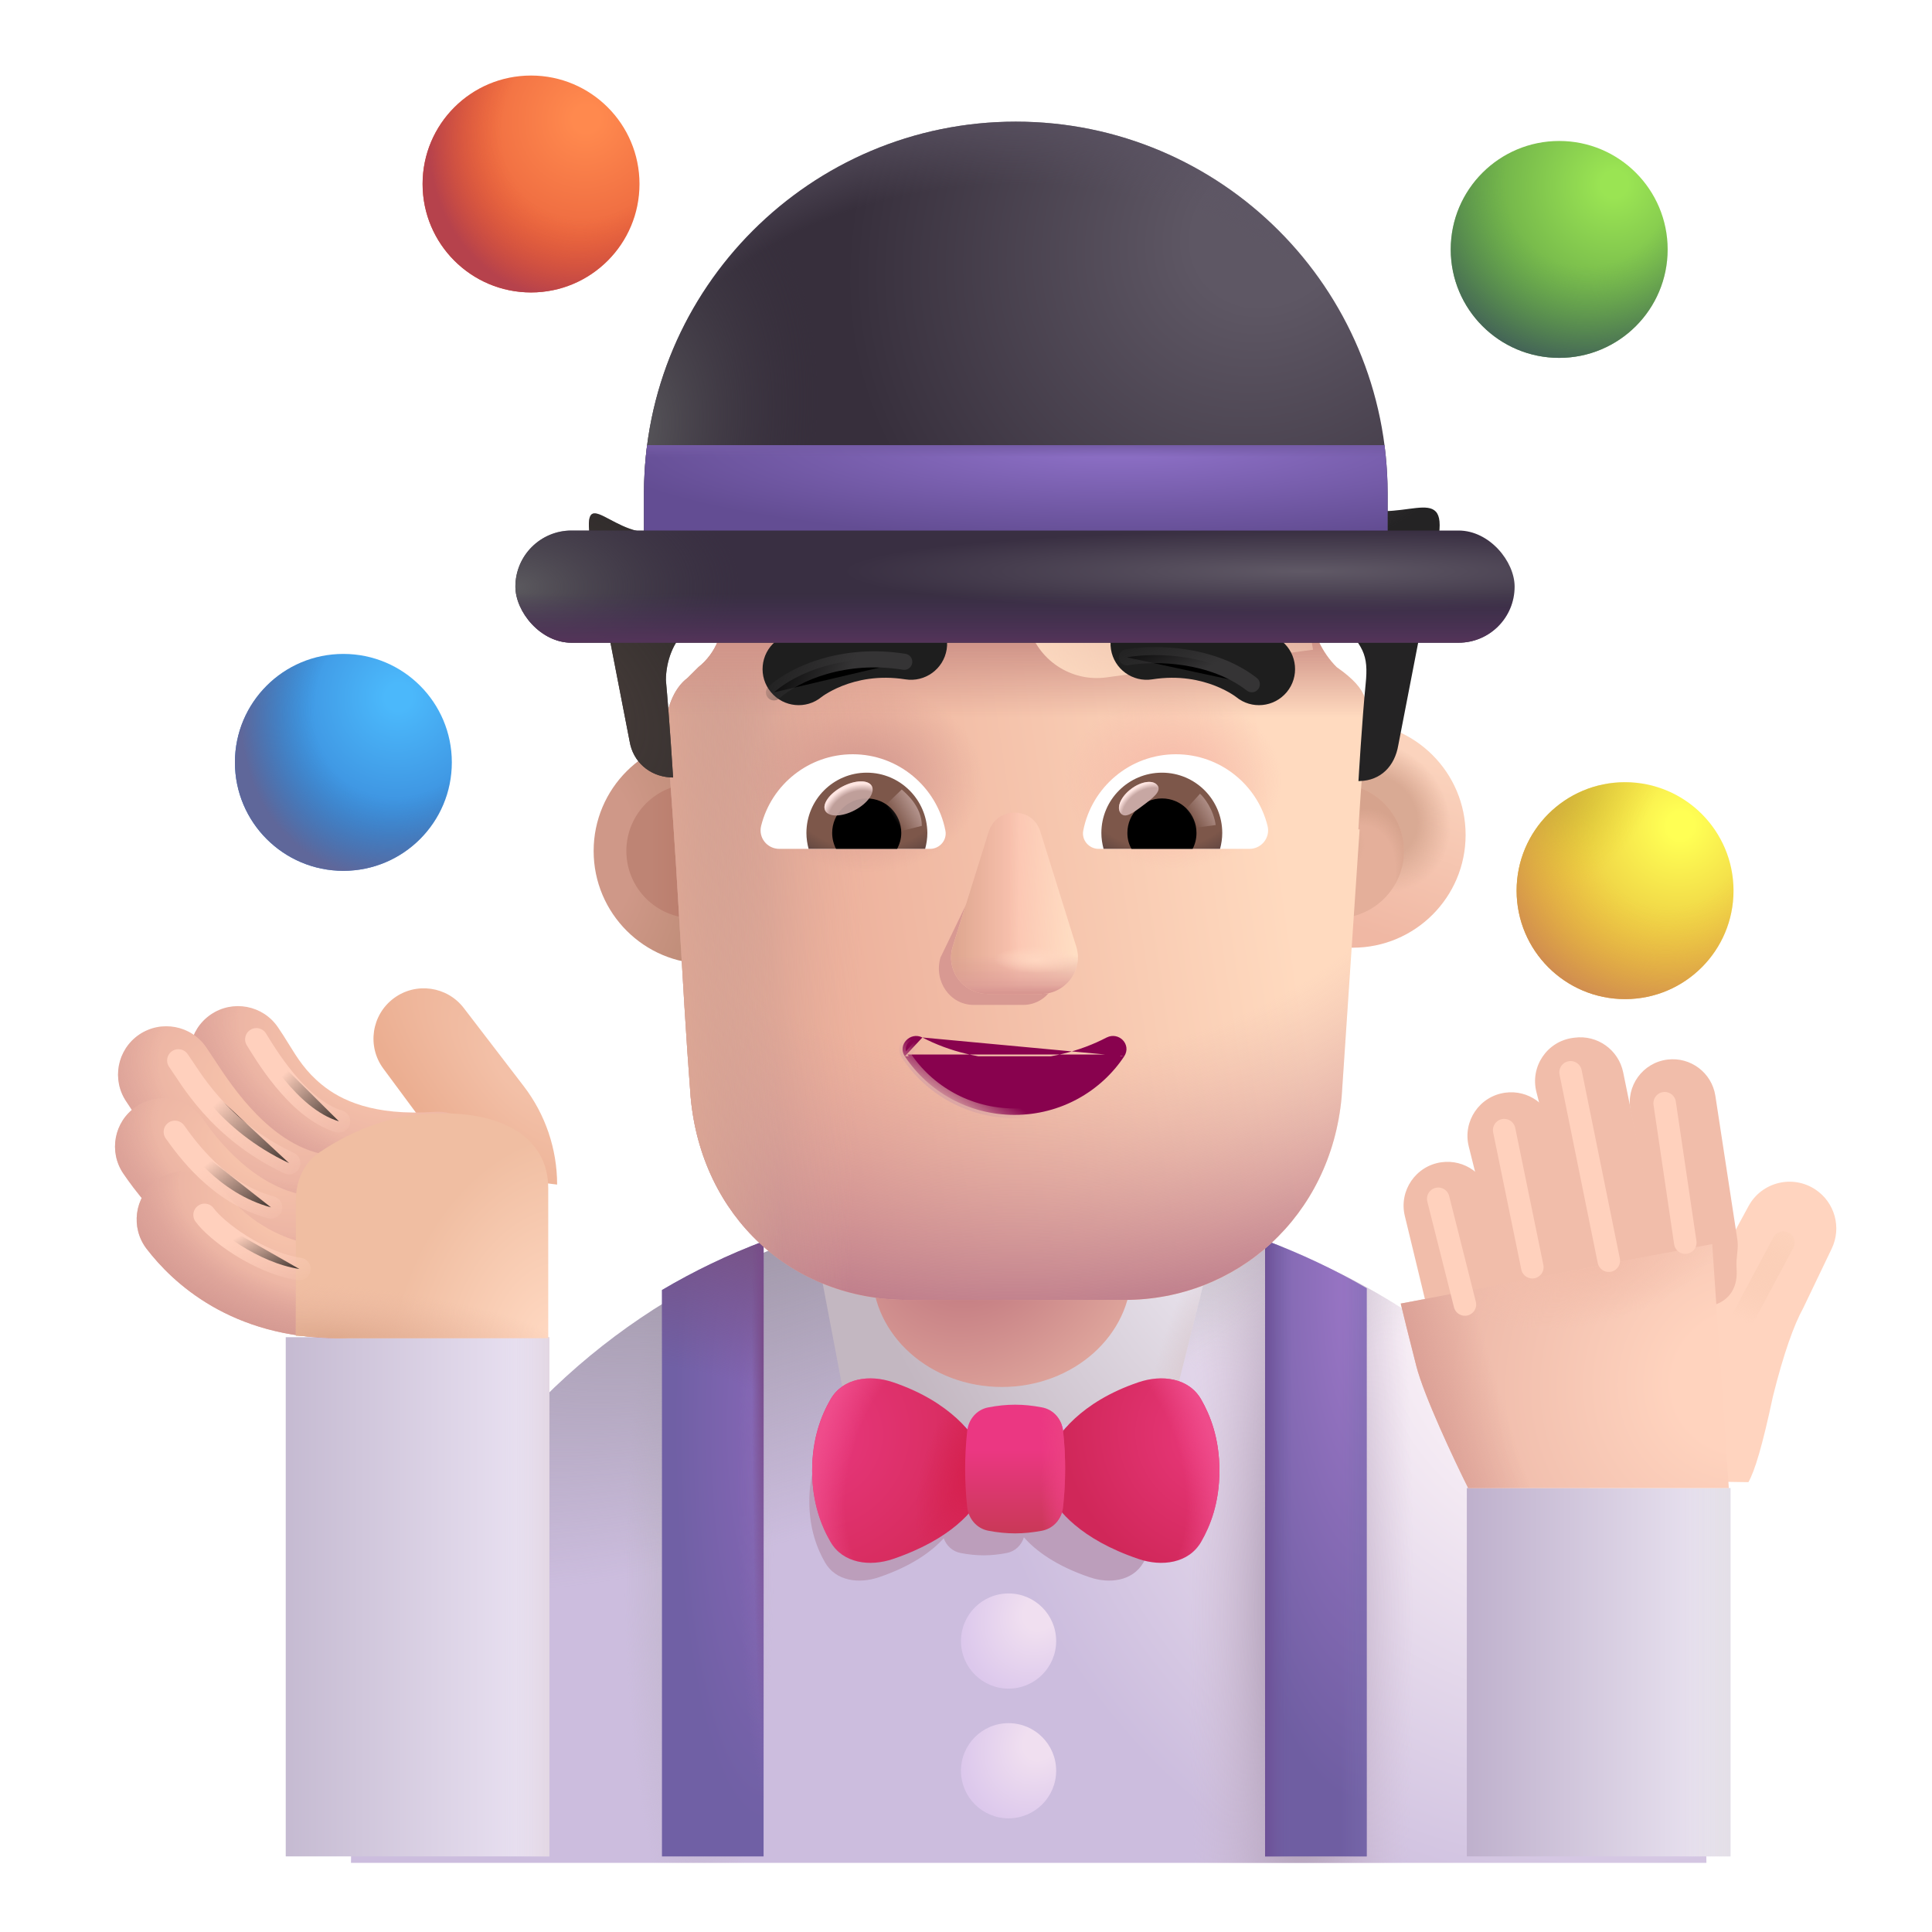 <svg viewBox="1 1 30 30" xmlns="http://www.w3.org/2000/svg">
<g filter="url(#filter0_i_3987_23860)">
<path d="M6.25 29.826C6.25 24.191 10.818 19.623 16.453 19.623H17.094C22.729 19.623 27.297 24.191 27.297 29.826H6.25Z" fill="url(#paint0_radial_3987_23860)"/>
<path d="M6.25 29.826C6.25 24.191 10.818 19.623 16.453 19.623H17.094C22.729 19.623 27.297 24.191 27.297 29.826H6.25Z" fill="url(#paint1_radial_3987_23860)"/>
<path d="M6.25 29.826C6.25 24.191 10.818 19.623 16.453 19.623H17.094C22.729 19.623 27.297 24.191 27.297 29.826H6.25Z" fill="url(#paint2_radial_3987_23860)"/>
<path d="M6.25 29.826C6.25 24.191 10.818 19.623 16.453 19.623H17.094C22.729 19.623 27.297 24.191 27.297 29.826H6.25Z" fill="url(#paint3_radial_3987_23860)"/>
<path d="M6.25 29.826C6.25 24.191 10.818 19.623 16.453 19.623H17.094C22.729 19.623 27.297 24.191 27.297 29.826H6.25Z" fill="url(#paint4_radial_3987_23860)"/>
</g>
<circle cx="6.332" cy="12.838" r="1.684" fill="url(#paint5_radial_3987_23860)"/>
<circle cx="6.332" cy="12.838" r="1.684" fill="url(#paint6_radial_3987_23860)"/>
<circle cx="9.246" cy="3.857" r="1.684" fill="url(#paint7_radial_3987_23860)"/>
<circle cx="9.246" cy="3.857" r="1.684" fill="url(#paint8_radial_3987_23860)"/>
<circle cx="25.211" cy="4.873" r="1.684" fill="url(#paint9_radial_3987_23860)"/>
<circle cx="25.211" cy="4.873" r="1.684" fill="url(#paint10_radial_3987_23860)"/>
<circle cx="26.234" cy="14.83" r="1.684" fill="url(#paint11_radial_3987_23860)"/>
<circle cx="26.234" cy="14.83" r="1.684" fill="url(#paint12_radial_3987_23860)"/>
<circle cx="26.234" cy="14.83" r="1.684" fill="url(#paint13_radial_3987_23860)"/>
<g filter="url(#filter1_di_3987_23860)">
<circle cx="16.761" cy="28.296" r="0.739" fill="url(#paint14_radial_3987_23860)"/>
</g>
<g filter="url(#filter2_di_3987_23860)">
<circle cx="16.761" cy="26.282" r="0.739" fill="url(#paint15_radial_3987_23860)"/>
</g>
<path d="M22.222 29.826H20.644V20.258C21.194 20.462 21.722 20.712 22.222 21.004V29.826Z" fill="url(#paint16_radial_3987_23860)"/>
<path d="M22.222 29.826H20.644V20.258C21.194 20.462 21.722 20.712 22.222 21.004V29.826Z" fill="url(#paint17_linear_3987_23860)"/>
<path d="M22.222 29.826H20.644V20.258C21.194 20.462 21.722 20.712 22.222 21.004V29.826Z" fill="url(#paint18_linear_3987_23860)"/>
<path d="M12.857 29.826H11.279V21.031C11.779 20.736 12.306 20.482 12.857 20.275V29.826Z" fill="url(#paint19_radial_3987_23860)"/>
<path d="M12.857 29.826H11.279V21.031C11.779 20.736 12.306 20.482 12.857 20.275V29.826Z" fill="url(#paint20_radial_3987_23860)"/>
<path d="M12.857 29.826H11.279V21.031C11.779 20.736 12.306 20.482 12.857 20.275V29.826Z" fill="url(#paint21_radial_3987_23860)"/>
<path d="M12.857 29.826H11.279V21.031C11.779 20.736 12.306 20.482 12.857 20.275V29.826Z" fill="url(#paint22_radial_3987_23860)"/>
<g filter="url(#filter3_i_3987_23860)">
<path d="M13.38 20.005L13.992 23.225H18.938L19.734 20.052C18.804 19.773 17.818 19.623 16.797 19.623H16.156C15.194 19.623 14.263 19.756 13.38 20.005Z" fill="url(#paint23_radial_3987_23860)"/>
<path d="M13.38 20.005L13.992 23.225H18.938L19.734 20.052C18.804 19.773 17.818 19.623 16.797 19.623H16.156C15.194 19.623 14.263 19.756 13.38 20.005Z" fill="url(#paint24_radial_3987_23860)"/>
</g>
<rect x="5.437" y="21.764" width="4.094" height="8.062" fill="url(#paint25_linear_3987_23860)"/>
<rect x="5.437" y="21.764" width="4.094" height="8.062" fill="url(#paint26_linear_3987_23860)"/>
<rect x="23.777" y="24.107" width="4.094" height="5.719" fill="url(#paint27_linear_3987_23860)"/>
<rect x="23.777" y="24.107" width="4.094" height="5.719" fill="url(#paint28_linear_3987_23860)"/>
<g filter="url(#filter4_f_3987_23860)">
<path fill-rule="evenodd" clip-rule="evenodd" d="M16.899 24.871C16.861 24.994 16.763 25.09 16.633 25.115C16.383 25.163 16.166 25.163 15.916 25.115C15.791 25.091 15.695 25.002 15.654 24.886C15.474 25.085 15.164 25.317 14.645 25.492C14.335 25.598 13.977 25.55 13.812 25.263C13.691 25.054 13.567 24.744 13.567 24.314C13.567 23.883 13.691 23.573 13.812 23.364C13.977 23.077 14.335 23.03 14.645 23.135C15.148 23.305 15.455 23.552 15.638 23.764C15.663 23.618 15.768 23.499 15.916 23.471C16.166 23.423 16.383 23.423 16.633 23.471C16.786 23.5 16.894 23.628 16.913 23.782C17.094 23.566 17.404 23.31 17.921 23.135C18.231 23.03 18.589 23.077 18.755 23.364C18.875 23.573 18.999 23.878 18.999 24.314C18.999 24.749 18.875 25.054 18.755 25.263C18.589 25.55 18.231 25.598 17.921 25.492C17.39 25.312 17.077 25.074 16.899 24.871Z" fill="#BC9EBB"/>
</g>
<g filter="url(#filter5_i_3987_23860)">
<path d="M14.866 22.463C15.775 22.771 16.134 23.294 16.255 23.545L16.283 23.836L16.255 24.194C16.134 24.445 15.775 24.9 14.866 25.208C14.505 25.331 14.089 25.276 13.896 24.941C13.755 24.698 13.611 24.337 13.611 23.836C13.611 23.334 13.755 22.974 13.896 22.73C14.089 22.395 14.505 22.341 14.866 22.463Z" fill="url(#paint29_radial_3987_23860)"/>
<path d="M14.866 22.463C15.775 22.771 16.134 23.294 16.255 23.545L16.283 23.836L16.255 24.194C16.134 24.445 15.775 24.9 14.866 25.208C14.505 25.331 14.089 25.276 13.896 24.941C13.755 24.698 13.611 24.337 13.611 23.836C13.611 23.334 13.755 22.974 13.896 22.73C14.089 22.395 14.505 22.341 14.866 22.463Z" fill="url(#paint30_radial_3987_23860)"/>
<path d="M14.866 22.463C15.775 22.771 16.134 23.294 16.255 23.545L16.283 23.836L16.255 24.194C16.134 24.445 15.775 24.9 14.866 25.208C14.505 25.331 14.089 25.276 13.896 24.941C13.755 24.698 13.611 24.337 13.611 23.836C13.611 23.334 13.755 22.974 13.896 22.73C14.089 22.395 14.505 22.341 14.866 22.463Z" fill="url(#paint31_radial_3987_23860)"/>
</g>
<g filter="url(#filter6_i_3987_23860)">
<path d="M18.68 22.463C17.771 22.771 17.413 23.294 17.292 23.545L17.264 23.836L17.292 24.194C17.413 24.445 17.771 24.9 18.68 25.208C19.042 25.331 19.458 25.276 19.651 24.941C19.791 24.698 19.935 24.342 19.935 23.836C19.935 23.329 19.791 22.974 19.651 22.73C19.458 22.395 19.042 22.341 18.68 22.463Z" fill="url(#paint32_radial_3987_23860)"/>
<path d="M18.68 22.463C17.771 22.771 17.413 23.294 17.292 23.545L17.264 23.836L17.292 24.194C17.413 24.445 17.771 24.9 18.68 25.208C19.042 25.331 19.458 25.276 19.651 24.941C19.791 24.698 19.935 24.342 19.935 23.836C19.935 23.329 19.791 22.974 19.651 22.73C19.458 22.395 19.042 22.341 18.68 22.463Z" fill="url(#paint33_radial_3987_23860)"/>
</g>
<g filter="url(#filter7_i_3987_23860)">
<path d="M16.018 23.224C16.037 23.041 16.165 22.888 16.346 22.854C16.636 22.798 16.89 22.798 17.18 22.854C17.361 22.888 17.489 23.041 17.508 23.224C17.55 23.619 17.55 24.002 17.508 24.398C17.489 24.581 17.361 24.734 17.18 24.769C16.89 24.824 16.636 24.824 16.346 24.769C16.165 24.734 16.037 24.581 16.018 24.398C15.976 24.003 15.976 23.62 16.018 23.224Z" fill="url(#paint34_linear_3987_23860)"/>
<path d="M16.018 23.224C16.037 23.041 16.165 22.888 16.346 22.854C16.636 22.798 16.89 22.798 17.18 22.854C17.361 22.888 17.489 23.041 17.508 23.224C17.55 23.619 17.55 24.002 17.508 24.398C17.489 24.581 17.361 24.734 17.18 24.769C16.89 24.824 16.636 24.824 16.346 24.769C16.165 24.734 16.037 24.581 16.018 24.398C15.976 24.003 15.976 23.62 16.018 23.224Z" fill="url(#paint35_radial_3987_23860)"/>
</g>
<g filter="url(#filter8_i_3987_23860)">
<path d="M27.851 19.829L27.403 20.654L26.231 22.076L24.75 24.068L27.849 24.115C27.948 23.943 28.067 23.549 28.229 22.788C28.393 22.127 28.555 21.674 28.7 21.412L29.143 20.488C29.299 20.162 29.191 19.771 28.89 19.571C28.535 19.335 28.054 19.454 27.851 19.829Z" fill="#FFD4BF"/>
</g>
<g filter="url(#filter9_i_3987_23860)">
<path d="M25.92 18.247C25.843 17.866 26.107 17.5 26.493 17.453C26.852 17.409 27.181 17.658 27.236 18.015L27.576 20.237C27.584 20.291 27.586 20.346 27.581 20.401L27.566 20.564C27.561 20.619 27.564 20.674 27.567 20.729C27.582 21.024 27.42 21.244 27.112 21.286C26.793 21.331 26.495 21.119 26.431 20.803L25.92 18.247Z" fill="#F1BDAA"/>
</g>
<g filter="url(#filter10_i_3987_23860)">
<path d="M24.458 17.959C24.356 17.564 24.622 17.169 25.026 17.116L25.049 17.113C25.404 17.066 25.734 17.302 25.805 17.653L26.427 20.692C26.498 21.047 26.181 21.113 25.821 21.15C25.518 21.182 25.268 21.145 25.192 20.85L24.458 17.959Z" fill="#F1BDAA"/>
</g>
<g filter="url(#filter11_i_3987_23860)">
<path d="M23.407 18.803C23.309 18.411 23.573 18.021 23.974 17.967C24.328 17.919 24.66 18.154 24.73 18.505L25.285 21.271C25.357 21.626 25.108 21.964 24.748 22.002C24.445 22.033 24.164 21.837 24.09 21.541L23.407 18.803Z" fill="#F1BDAA"/>
</g>
<g filter="url(#filter12_i_3987_23860)">
<path d="M22.414 19.881C22.319 19.489 22.585 19.101 22.985 19.047C23.34 18.999 23.673 19.235 23.744 19.587L24.104 21.38C24.22 21.958 23.565 22.376 23.09 22.028C22.967 21.938 22.88 21.807 22.844 21.659L22.414 19.881Z" fill="#F1BDAA"/>
</g>
<path d="M22.993 22.213C23.112 22.676 23.579 23.669 23.798 24.107H27.845L27.587 20.318L22.751 21.242C22.782 21.373 22.874 21.749 22.993 22.213Z" fill="url(#paint36_radial_3987_23860)"/>
<path d="M22.993 22.213C23.112 22.676 23.579 23.669 23.798 24.107H27.845L27.587 20.318L22.751 21.242C22.782 21.373 22.874 21.749 22.993 22.213Z" fill="url(#paint37_radial_3987_23860)"/>
<path d="M22.993 22.213C23.112 22.676 23.579 23.669 23.798 24.107H27.845L27.587 20.318L22.751 21.242C22.782 21.373 22.874 21.749 22.993 22.213Z" fill="url(#paint38_radial_3987_23860)"/>
<g filter="url(#filter13_i_3987_23860)">
<path d="M6.803 17.694C6.546 17.347 6.619 16.857 6.966 16.6C7.309 16.346 7.792 16.414 8.052 16.753L8.983 17.967C9.319 18.405 9.501 18.942 9.501 19.494L8.002 19.314L6.803 17.694Z" fill="url(#paint39_radial_3987_23860)"/>
</g>
<path fill-rule="evenodd" clip-rule="evenodd" d="M4.273 16.754C4.615 16.52 5.082 16.608 5.315 16.95C5.377 17.04 5.43 17.125 5.481 17.208C5.622 17.436 5.748 17.64 6 17.845C6.292 18.083 6.794 18.33 7.747 18.265C8.16 18.237 8.518 18.55 8.546 18.963C8.574 19.376 8.262 19.734 7.849 19.762C6.559 19.85 5.671 19.511 5.053 19.008C4.575 18.619 4.273 18.118 4.136 17.892C4.111 17.849 4.091 17.817 4.077 17.796C3.843 17.454 3.931 16.988 4.273 16.754Z" fill="url(#paint40_radial_3987_23860)"/>
<path fill-rule="evenodd" clip-rule="evenodd" d="M4.273 16.754C4.615 16.52 5.082 16.608 5.315 16.95C5.377 17.04 5.43 17.125 5.481 17.208C5.622 17.436 5.748 17.64 6 17.845C6.292 18.083 6.794 18.33 7.747 18.265C8.16 18.237 8.518 18.55 8.546 18.963C8.574 19.376 8.262 19.734 7.849 19.762C6.559 19.85 5.671 19.511 5.053 19.008C4.575 18.619 4.273 18.118 4.136 17.892C4.111 17.849 4.091 17.817 4.077 17.796C3.843 17.454 3.931 16.988 4.273 16.754Z" fill="url(#paint41_radial_3987_23860)"/>
<path fill-rule="evenodd" clip-rule="evenodd" d="M3.16 17.066C3.502 16.833 3.969 16.921 4.202 17.262C4.239 17.316 4.277 17.375 4.318 17.436C4.488 17.695 4.697 18.012 4.994 18.313C5.354 18.676 5.762 18.927 6.24 18.952C6.654 18.974 6.971 19.328 6.949 19.741C6.927 20.155 6.574 20.472 6.16 20.45C5.169 20.398 4.43 19.875 3.928 19.367C3.512 18.947 3.203 18.474 3.04 18.224C3.009 18.177 2.984 18.138 2.964 18.109C2.73 17.767 2.818 17.3 3.16 17.066Z" fill="url(#paint42_radial_3987_23860)"/>
<path fill-rule="evenodd" clip-rule="evenodd" d="M3.16 17.066C3.502 16.833 3.969 16.921 4.202 17.262C4.239 17.316 4.277 17.375 4.318 17.436C4.488 17.695 4.697 18.012 4.994 18.313C5.354 18.676 5.762 18.927 6.24 18.952C6.654 18.974 6.971 19.328 6.949 19.741C6.927 20.155 6.574 20.472 6.16 20.45C5.169 20.398 4.43 19.875 3.928 19.367C3.512 18.947 3.203 18.474 3.04 18.224C3.009 18.177 2.984 18.138 2.964 18.109C2.73 17.767 2.818 17.3 3.16 17.066Z" fill="url(#paint43_radial_3987_23860)"/>
<path fill-rule="evenodd" clip-rule="evenodd" d="M3.113 18.184C3.455 17.95 3.922 18.038 4.155 18.38C4.467 18.835 5.129 19.584 6.005 19.584C6.419 19.584 6.755 19.92 6.755 20.334C6.755 20.748 6.419 21.084 6.005 21.084C4.303 21.084 3.246 19.708 2.917 19.226C2.683 18.884 2.771 18.417 3.113 18.184Z" fill="url(#paint44_radial_3987_23860)"/>
<path fill-rule="evenodd" clip-rule="evenodd" d="M3.113 18.184C3.455 17.95 3.922 18.038 4.155 18.38C4.467 18.835 5.129 19.584 6.005 19.584C6.419 19.584 6.755 19.92 6.755 20.334C6.755 20.748 6.419 21.084 6.005 21.084C4.303 21.084 3.246 19.708 2.917 19.226C2.683 18.884 2.771 18.417 3.113 18.184Z" fill="url(#paint45_radial_3987_23860)"/>
<path fill-rule="evenodd" clip-rule="evenodd" d="M3.416 19.34C3.745 19.088 4.215 19.151 4.467 19.479C4.711 19.797 5.3 20.361 6.267 20.361C6.681 20.361 7.017 20.697 7.017 21.111C7.017 21.526 6.681 21.781 6.267 21.781C4.584 21.781 3.674 20.91 3.277 20.392C3.025 20.063 3.087 19.592 3.416 19.34Z" fill="url(#paint46_radial_3987_23860)"/>
<path fill-rule="evenodd" clip-rule="evenodd" d="M3.416 19.34C3.745 19.088 4.215 19.151 4.467 19.479C4.711 19.797 5.3 20.361 6.267 20.361C6.681 20.361 7.017 20.697 7.017 21.111C7.017 21.526 6.681 21.781 6.267 21.781C4.584 21.781 3.674 20.91 3.277 20.392C3.025 20.063 3.087 19.592 3.416 19.34Z" fill="url(#paint47_radial_3987_23860)"/>
<path d="M5.963 18.892C5.719 19.055 5.594 19.339 5.594 19.633V21.74L6.211 21.779H9.513V19.451C9.513 18.615 8.708 18.201 7.544 18.303C6.888 18.36 6.335 18.642 5.963 18.892Z" fill="url(#paint48_radial_3987_23860)"/>
<path d="M5.963 18.892C5.719 19.055 5.594 19.339 5.594 19.633V21.74L6.211 21.779H9.513V19.451C9.513 18.615 8.708 18.201 7.544 18.303C6.888 18.36 6.335 18.642 5.963 18.892Z" fill="url(#paint49_radial_3987_23860)"/>
<path d="M14.545 18.417C14.545 17.426 15.445 16.623 16.556 16.623C17.668 16.623 18.568 17.426 18.568 18.417V20.743C18.568 21.734 17.668 22.537 16.556 22.537C15.445 22.537 14.545 21.734 14.545 20.743V18.417Z" fill="url(#paint50_radial_3987_23860)"/>
<g filter="url(#filter14_f_3987_23860)">
<path d="M23.333 19.615L23.747 21.256" stroke="#FFD1BD" stroke-width="0.35" stroke-linecap="round"/>
</g>
<g filter="url(#filter15_f_3987_23860)">
<path d="M24.357 18.549L24.794 20.677" stroke="#FFD1BD" stroke-width="0.35" stroke-linecap="round"/>
</g>
<g filter="url(#filter16_f_3987_23860)">
<path d="M25.388 17.651L25.981 20.576" stroke="#FFD1BD" stroke-width="0.35" stroke-linecap="round"/>
</g>
<g filter="url(#filter17_f_3987_23860)">
<path d="M26.849 18.131L27.169 20.295" stroke="#FFD1BD" stroke-width="0.35" stroke-linecap="round"/>
</g>
<g filter="url(#filter18_f_3987_23860)">
<path d="M28.692 20.295L27.755 22.045" stroke="url(#paint51_linear_3987_23860)" stroke-width="0.35" stroke-linecap="round"/>
</g>
<g filter="url(#filter19_f_3987_23860)">
<path d="M4.177 19.865C4.354 20.11 5.009 20.607 5.649 20.705" stroke="url(#paint52_linear_3987_23860)" stroke-width="0.35" stroke-linecap="round"/>
</g>
<g filter="url(#filter20_f_3987_23860)">
<path d="M3.716 18.576C3.893 18.821 4.388 19.529 5.208 19.748" stroke="url(#paint53_linear_3987_23860)" stroke-width="0.35" stroke-linecap="round"/>
</g>
<g filter="url(#filter21_f_3987_23860)">
<path d="M4.981 17.139C5.091 17.311 5.606 18.217 6.263 18.412" stroke="url(#paint54_linear_3987_23860)" stroke-width="0.35" stroke-linecap="round"/>
</g>
<g filter="url(#filter22_f_3987_23860)">
<path d="M3.77 17.467C3.947 17.712 4.388 18.545 5.489 19.061" stroke="url(#paint55_linear_3987_23860)" stroke-width="0.35" stroke-linecap="round"/>
</g>
<g filter="url(#filter23_i_3987_23860)">
<circle cx="11.77" cy="14.214" r="1.752" fill="url(#paint56_radial_3987_23860)"/>
</g>
<g filter="url(#filter24_f_3987_23860)">
<circle cx="11.77" cy="14.214" r="1.044" fill="url(#paint57_linear_3987_23860)"/>
</g>
<g filter="url(#filter25_i_3987_23860)">
<circle cx="21.756" cy="14.214" r="1.752" fill="url(#paint58_linear_3987_23860)"/>
<circle cx="21.756" cy="14.214" r="1.752" fill="url(#paint59_radial_3987_23860)"/>
</g>
<g filter="url(#filter26_f_3987_23860)">
<circle cx="21.756" cy="14.214" r="1.044" fill="#E4AF9A"/>
<circle cx="21.756" cy="14.214" r="1.044" fill="url(#paint60_radial_3987_23860)"/>
<circle cx="21.756" cy="14.214" r="1.044" fill="url(#paint61_radial_3987_23860)"/>
</g>
<g filter="url(#filter27_i_3987_23860)">
<path d="M11.339 12.061C11.339 11.781 11.452 11.445 11.677 11.277L11.846 11.109C12.127 10.885 12.24 10.549 12.24 10.213V9.318C12.24 9.038 12.409 8.814 12.691 8.758C13.366 8.59 14.774 8.31 16.801 8.31C18.828 8.31 20.235 8.59 20.911 8.758C21.136 8.814 21.361 9.038 21.361 9.318V10.213C21.361 10.549 21.53 10.885 21.755 11.109C22.282 11.479 22.25 11.682 22.206 12.117C22.15 12.677 22.093 13.629 22.093 13.629C22.1 13.629 22.106 13.628 22.112 13.628L21.833 17.783C21.665 19.641 20.204 20.935 18.463 20.935H15.094C13.296 20.935 11.892 19.641 11.724 17.783C11.577 15.877 11.513 13.964 11.339 12.061Z" fill="url(#paint62_linear_3987_23860)"/>
<path d="M11.339 12.061C11.339 11.781 11.452 11.445 11.677 11.277L11.846 11.109C12.127 10.885 12.24 10.549 12.24 10.213V9.318C12.24 9.038 12.409 8.814 12.691 8.758C13.366 8.59 14.774 8.31 16.801 8.31C18.828 8.31 20.235 8.59 20.911 8.758C21.136 8.814 21.361 9.038 21.361 9.318V10.213C21.361 10.549 21.53 10.885 21.755 11.109C22.282 11.479 22.25 11.682 22.206 12.117C22.15 12.677 22.093 13.629 22.093 13.629C22.1 13.629 22.106 13.628 22.112 13.628L21.833 17.783C21.665 19.641 20.204 20.935 18.463 20.935H15.094C13.296 20.935 11.892 19.641 11.724 17.783C11.577 15.877 11.513 13.964 11.339 12.061Z" fill="url(#paint63_radial_3987_23860)"/>
<path d="M11.339 12.061C11.339 11.781 11.452 11.445 11.677 11.277L11.846 11.109C12.127 10.885 12.24 10.549 12.24 10.213V9.318C12.24 9.038 12.409 8.814 12.691 8.758C13.366 8.59 14.774 8.31 16.801 8.31C18.828 8.31 20.235 8.59 20.911 8.758C21.136 8.814 21.361 9.038 21.361 9.318V10.213C21.361 10.549 21.53 10.885 21.755 11.109C22.282 11.479 22.25 11.682 22.206 12.117C22.15 12.677 22.093 13.629 22.093 13.629C22.1 13.629 22.106 13.628 22.112 13.628L21.833 17.783C21.665 19.641 20.204 20.935 18.463 20.935H15.094C13.296 20.935 11.892 19.641 11.724 17.783C11.577 15.877 11.513 13.964 11.339 12.061Z" fill="url(#paint64_linear_3987_23860)"/>
<path d="M11.339 12.061C11.339 11.781 11.452 11.445 11.677 11.277L11.846 11.109C12.127 10.885 12.24 10.549 12.24 10.213V9.318C12.24 9.038 12.409 8.814 12.691 8.758C13.366 8.59 14.774 8.31 16.801 8.31C18.828 8.31 20.235 8.59 20.911 8.758C21.136 8.814 21.361 9.038 21.361 9.318V10.213C21.361 10.549 21.53 10.885 21.755 11.109C22.282 11.479 22.25 11.682 22.206 12.117C22.15 12.677 22.093 13.629 22.093 13.629C22.1 13.629 22.106 13.628 22.112 13.628L21.833 17.783C21.665 19.641 20.204 20.935 18.463 20.935H15.094C13.296 20.935 11.892 19.641 11.724 17.783C11.577 15.877 11.513 13.964 11.339 12.061Z" fill="url(#paint65_linear_3987_23860)"/>
<path d="M11.339 12.061C11.339 11.781 11.452 11.445 11.677 11.277L11.846 11.109C12.127 10.885 12.24 10.549 12.24 10.213V9.318C12.24 9.038 12.409 8.814 12.691 8.758C13.366 8.59 14.774 8.31 16.801 8.31C18.828 8.31 20.235 8.59 20.911 8.758C21.136 8.814 21.361 9.038 21.361 9.318V10.213C21.361 10.549 21.53 10.885 21.755 11.109C22.282 11.479 22.25 11.682 22.206 12.117C22.15 12.677 22.093 13.629 22.093 13.629C22.1 13.629 22.106 13.628 22.112 13.628L21.833 17.783C21.665 19.641 20.204 20.935 18.463 20.935H15.094C13.296 20.935 11.892 19.641 11.724 17.783C11.577 15.877 11.513 13.964 11.339 12.061Z" fill="url(#paint66_radial_3987_23860)"/>
<path d="M11.339 12.061C11.339 11.781 11.452 11.445 11.677 11.277L11.846 11.109C12.127 10.885 12.24 10.549 12.24 10.213V9.318C12.24 9.038 12.409 8.814 12.691 8.758C13.366 8.59 14.774 8.31 16.801 8.31C18.828 8.31 20.235 8.59 20.911 8.758C21.136 8.814 21.361 9.038 21.361 9.318V10.213C21.361 10.549 21.53 10.885 21.755 11.109C22.282 11.479 22.25 11.682 22.206 12.117C22.15 12.677 22.093 13.629 22.093 13.629C22.1 13.629 22.106 13.628 22.112 13.628L21.833 17.783C21.665 19.641 20.204 20.935 18.463 20.935H15.094C13.296 20.935 11.892 19.641 11.724 17.783C11.577 15.877 11.513 13.964 11.339 12.061Z" fill="url(#paint67_radial_3987_23860)"/>
<path d="M11.339 12.061C11.339 11.781 11.452 11.445 11.677 11.277L11.846 11.109C12.127 10.885 12.24 10.549 12.24 10.213V9.318C12.24 9.038 12.409 8.814 12.691 8.758C13.366 8.59 14.774 8.31 16.801 8.31C18.828 8.31 20.235 8.59 20.911 8.758C21.136 8.814 21.361 9.038 21.361 9.318V10.213C21.361 10.549 21.53 10.885 21.755 11.109C22.282 11.479 22.25 11.682 22.206 12.117C22.15 12.677 22.093 13.629 22.093 13.629C22.1 13.629 22.106 13.628 22.112 13.628L21.833 17.783C21.665 19.641 20.204 20.935 18.463 20.935H15.094C13.296 20.935 11.892 19.641 11.724 17.783C11.577 15.877 11.513 13.964 11.339 12.061Z" fill="url(#paint68_linear_3987_23860)"/>
</g>
<g filter="url(#filter28_f_3987_23860)">
<path d="M20.914 8.31L17.683 9.387C17.134 9.57 16.82 10.149 16.968 10.71C17.11 11.246 17.628 11.593 18.177 11.519L21.389 11.089L20.914 8.31Z" fill="url(#paint69_linear_3987_23860)"/>
</g>
<g filter="url(#filter29_i_3987_23860)">
<path d="M21.812 7.415L21.93 9.318C22.719 9.71 23.501 8.926 23.332 9.878L22.713 13.069C22.658 13.398 22.44 13.62 22.113 13.628C22.106 13.629 22.1 13.629 22.094 13.629C22.094 13.629 22.15 12.677 22.206 12.117C22.252 11.662 22.172 11.524 21.756 11.109C21.531 10.885 21.362 10.55 21.362 10.214V9.318C21.362 9.038 21.136 8.814 20.911 8.758C20.236 8.59 18.828 8.31 16.801 8.31C14.774 8.31 13.367 8.59 12.691 8.758C12.409 8.814 12.24 9.038 12.24 9.318V10.214C12.24 10.55 12.128 10.885 11.846 11.109L11.677 11.277C11.452 11.445 11.34 11.781 11.34 12.061C11.396 12.677 11.452 13.573 11.452 13.573C11.435 13.573 11.418 13.572 11.401 13.571C11.086 13.549 10.83 13.332 10.777 13.013L10.157 9.822C10.045 8.926 10.664 10.078 11.452 9.686L11.734 7.415C12.015 7.247 12.297 7.023 12.578 6.799L13.592 5.735C14.211 5.175 15.112 5.007 15.9 5.399C16.463 5.567 17.083 5.567 17.646 5.399C18.49 5.119 19.447 5.343 20.123 5.959L20.968 6.799C21.193 7.079 21.474 7.247 21.812 7.415Z" fill="#242324"/>
<path d="M21.812 7.415L21.93 9.318C22.719 9.71 23.501 8.926 23.332 9.878L22.713 13.069C22.658 13.398 22.44 13.62 22.113 13.628C22.106 13.629 22.1 13.629 22.094 13.629C22.094 13.629 22.15 12.677 22.206 12.117C22.252 11.662 22.172 11.524 21.756 11.109C21.531 10.885 21.362 10.55 21.362 10.214V9.318C21.362 9.038 21.136 8.814 20.911 8.758C20.236 8.59 18.828 8.31 16.801 8.31C14.774 8.31 13.367 8.59 12.691 8.758C12.409 8.814 12.24 9.038 12.24 9.318V10.214C12.24 10.55 12.128 10.885 11.846 11.109L11.677 11.277C11.452 11.445 11.34 11.781 11.34 12.061C11.396 12.677 11.452 13.573 11.452 13.573C11.435 13.573 11.418 13.572 11.401 13.571C11.086 13.549 10.83 13.332 10.777 13.013L10.157 9.822C10.045 8.926 10.664 10.078 11.452 9.686L11.734 7.415C12.015 7.247 12.297 7.023 12.578 6.799L13.592 5.735C14.211 5.175 15.112 5.007 15.9 5.399C16.463 5.567 17.083 5.567 17.646 5.399C18.49 5.119 19.447 5.343 20.123 5.959L20.968 6.799C21.193 7.079 21.474 7.247 21.812 7.415Z" fill="url(#paint70_radial_3987_23860)"/>
<path d="M21.812 7.415L21.93 9.318C22.719 9.71 23.501 8.926 23.332 9.878L22.713 13.069C22.658 13.398 22.44 13.62 22.113 13.628C22.106 13.629 22.1 13.629 22.094 13.629C22.094 13.629 22.15 12.677 22.206 12.117C22.252 11.662 22.172 11.524 21.756 11.109C21.531 10.885 21.362 10.55 21.362 10.214V9.318C21.362 9.038 21.136 8.814 20.911 8.758C20.236 8.59 18.828 8.31 16.801 8.31C14.774 8.31 13.367 8.59 12.691 8.758C12.409 8.814 12.24 9.038 12.24 9.318V10.214C12.24 10.55 12.128 10.885 11.846 11.109L11.677 11.277C11.452 11.445 11.34 11.781 11.34 12.061C11.396 12.677 11.452 13.573 11.452 13.573C11.435 13.573 11.418 13.572 11.401 13.571C11.086 13.549 10.83 13.332 10.777 13.013L10.157 9.822C10.045 8.926 10.664 10.078 11.452 9.686L11.734 7.415C12.015 7.247 12.297 7.023 12.578 6.799L13.592 5.735C14.211 5.175 15.112 5.007 15.9 5.399C16.463 5.567 17.083 5.567 17.646 5.399C18.49 5.119 19.447 5.343 20.123 5.959L20.968 6.799C21.193 7.079 21.474 7.247 21.812 7.415Z" fill="url(#paint71_radial_3987_23860)"/>
<path d="M21.812 7.415L21.93 9.318C22.719 9.71 23.501 8.926 23.332 9.878L22.713 13.069C22.658 13.398 22.44 13.62 22.113 13.628C22.106 13.629 22.1 13.629 22.094 13.629C22.094 13.629 22.15 12.677 22.206 12.117C22.252 11.662 22.172 11.524 21.756 11.109C21.531 10.885 21.362 10.55 21.362 10.214V9.318C21.362 9.038 21.136 8.814 20.911 8.758C20.236 8.59 18.828 8.31 16.801 8.31C14.774 8.31 13.367 8.59 12.691 8.758C12.409 8.814 12.24 9.038 12.24 9.318V10.214C12.24 10.55 12.128 10.885 11.846 11.109L11.677 11.277C11.452 11.445 11.34 11.781 11.34 12.061C11.396 12.677 11.452 13.573 11.452 13.573C11.435 13.573 11.418 13.572 11.401 13.571C11.086 13.549 10.83 13.332 10.777 13.013L10.157 9.822C10.045 8.926 10.664 10.078 11.452 9.686L11.734 7.415C12.015 7.247 12.297 7.023 12.578 6.799L13.592 5.735C14.211 5.175 15.112 5.007 15.9 5.399C16.463 5.567 17.083 5.567 17.646 5.399C18.49 5.119 19.447 5.343 20.123 5.959L20.968 6.799C21.193 7.079 21.474 7.247 21.812 7.415Z" fill="url(#paint72_radial_3987_23860)"/>
<path d="M21.812 7.415L21.93 9.318C22.719 9.71 23.501 8.926 23.332 9.878L22.713 13.069C22.658 13.398 22.44 13.62 22.113 13.628C22.106 13.629 22.1 13.629 22.094 13.629C22.094 13.629 22.15 12.677 22.206 12.117C22.252 11.662 22.172 11.524 21.756 11.109C21.531 10.885 21.362 10.55 21.362 10.214V9.318C21.362 9.038 21.136 8.814 20.911 8.758C20.236 8.59 18.828 8.31 16.801 8.31C14.774 8.31 13.367 8.59 12.691 8.758C12.409 8.814 12.24 9.038 12.24 9.318V10.214C12.24 10.55 12.128 10.885 11.846 11.109L11.677 11.277C11.452 11.445 11.34 11.781 11.34 12.061C11.396 12.677 11.452 13.573 11.452 13.573C11.435 13.573 11.418 13.572 11.401 13.571C11.086 13.549 10.83 13.332 10.777 13.013L10.157 9.822C10.045 8.926 10.664 10.078 11.452 9.686L11.734 7.415C12.015 7.247 12.297 7.023 12.578 6.799L13.592 5.735C14.211 5.175 15.112 5.007 15.9 5.399C16.463 5.567 17.083 5.567 17.646 5.399C18.49 5.119 19.447 5.343 20.123 5.959L20.968 6.799C21.193 7.079 21.474 7.247 21.812 7.415Z" fill="url(#paint73_radial_3987_23860)"/>
</g>
<g filter="url(#filter30_f_3987_23860)">
<path d="M16.465 14.086L15.603 15.87C15.497 16.237 15.753 16.604 16.116 16.604H16.89C17.253 16.604 17.509 16.231 17.402 15.87L16.879 14.086C16.767 13.691 16.582 13.691 16.465 14.086Z" fill="#D89992"/>
</g>
<g filter="url(#filter31_f_3987_23860)">
<path d="M16.352 13.915L15.794 15.699C15.681 16.066 15.954 16.433 16.341 16.433H17.166C17.553 16.433 17.826 16.06 17.712 15.699L17.155 13.915C17.035 13.519 16.477 13.519 16.352 13.915Z" fill="#FBC4B1"/>
<path d="M16.352 13.915L15.794 15.699C15.681 16.066 15.954 16.433 16.341 16.433H17.166C17.553 16.433 17.826 16.06 17.712 15.699L17.155 13.915C17.035 13.519 16.477 13.519 16.352 13.915Z" fill="url(#paint74_linear_3987_23860)"/>
<path d="M16.352 13.915L15.794 15.699C15.681 16.066 15.954 16.433 16.341 16.433H17.166C17.553 16.433 17.826 16.06 17.712 15.699L17.155 13.915C17.035 13.519 16.477 13.519 16.352 13.915Z" fill="url(#paint75_linear_3987_23860)"/>
<path d="M16.352 13.915L15.794 15.699C15.681 16.066 15.954 16.433 16.341 16.433H17.166C17.553 16.433 17.826 16.06 17.712 15.699L17.155 13.915C17.035 13.519 16.477 13.519 16.352 13.915Z" fill="url(#paint76_linear_3987_23860)"/>
<path d="M16.352 13.915L15.794 15.699C15.681 16.066 15.954 16.433 16.341 16.433H17.166C17.553 16.433 17.826 16.06 17.712 15.699L17.155 13.915C17.035 13.519 16.477 13.519 16.352 13.915Z" fill="url(#paint77_radial_3987_23860)"/>
</g>
<path d="M16.352 13.915L15.794 15.699C15.681 16.066 15.954 16.433 16.341 16.433H17.166C17.553 16.433 17.826 16.06 17.712 15.699L17.155 13.915C17.035 13.519 16.477 13.519 16.352 13.915Z" fill="url(#paint78_linear_3987_23860)"/>
<path d="M15.323 17.11L15.323 17.11C15.736 17.326 16.229 17.45 16.753 17.45C17.284 17.45 17.771 17.326 18.184 17.11L18.185 17.11L18.185 17.11C18.278 17.063 18.376 17.09 18.435 17.151C18.495 17.213 18.516 17.312 18.457 17.402M15.323 17.11L18.415 17.374M15.323 17.11L15.322 17.11C15.228 17.062 15.13 17.092 15.072 17.154C15.013 17.215 14.99 17.314 15.05 17.402M15.323 17.11L15.092 17.374M18.457 17.402C18.457 17.402 18.457 17.402 18.457 17.402L18.415 17.374M18.457 17.402C18.457 17.402 18.457 17.402 18.457 17.402L18.415 17.374M18.457 17.402C18.096 17.948 17.468 18.312 16.753 18.312C16.039 18.312 15.411 17.948 15.05 17.402M18.415 17.374C18.064 17.907 17.451 18.262 16.753 18.262C16.056 18.262 15.443 17.907 15.092 17.374M15.05 17.402C15.05 17.402 15.051 17.402 15.051 17.403L15.092 17.374M15.05 17.402C15.05 17.402 15.05 17.402 15.05 17.402L15.092 17.374" fill="#88024E" stroke="url(#paint79_linear_3987_23860)" stroke-width="0.1"/>
<g filter="url(#filter32_i_3987_23860)">
<path d="M20.658 11.359L20.657 11.358L20.655 11.356L20.65 11.352L20.637 11.342C20.628 11.335 20.615 11.325 20.6 11.314C20.569 11.291 20.527 11.262 20.475 11.229C20.37 11.164 20.222 11.082 20.034 11.008C19.657 10.859 19.119 10.739 18.467 10.842C18.162 10.89 17.953 11.177 18.001 11.483C18.05 11.789 18.337 11.997 18.642 11.949C19.06 11.883 19.394 11.96 19.622 12.05C19.737 12.096 19.825 12.144 19.88 12.179C19.908 12.196 19.927 12.21 19.938 12.218C19.942 12.221 19.945 12.223 19.946 12.224C20.183 12.418 20.533 12.384 20.73 12.148C20.928 11.911 20.896 11.557 20.658 11.359Z" fill="#1E1E1E"/>
</g>
<g filter="url(#filter33_i_3987_23860)">
<path d="M12.793 11.359L12.794 11.358L12.794 11.358L12.796 11.356L12.801 11.352L12.814 11.342C12.823 11.335 12.836 11.325 12.851 11.314C12.882 11.291 12.924 11.262 12.976 11.229C13.081 11.164 13.229 11.082 13.417 11.008C13.794 10.859 14.332 10.739 14.984 10.842C15.289 10.89 15.498 11.177 15.45 11.483C15.401 11.789 15.114 11.997 14.809 11.949C14.391 11.883 14.057 11.96 13.829 12.05C13.714 12.096 13.627 12.144 13.571 12.179C13.543 12.196 13.524 12.21 13.514 12.218C13.509 12.221 13.507 12.223 13.505 12.224C13.268 12.418 12.918 12.384 12.721 12.148C12.523 11.911 12.555 11.557 12.793 11.359Z" fill="#1E1E1E"/>
</g>
<path d="M19.26 12.712C19.945 12.712 20.524 13.185 20.682 13.823C20.729 14.007 20.588 14.181 20.401 14.181H18.059C17.91 14.181 17.791 14.045 17.821 13.896C17.953 13.223 18.545 12.712 19.26 12.712Z" fill="white"/>
<path d="M19.043 12.998C19.562 12.998 19.979 13.419 19.979 13.934C19.979 14.019 19.966 14.104 19.945 14.181H18.136C18.115 14.1 18.102 14.019 18.102 13.934C18.102 13.419 18.523 12.998 19.043 12.998Z" fill="url(#paint80_radial_3987_23860)"/>
<path d="M18.506 13.934C18.506 13.636 18.745 13.398 19.043 13.398C19.341 13.398 19.579 13.636 19.579 13.934C19.579 14.023 19.558 14.108 19.519 14.181H18.57C18.527 14.108 18.506 14.023 18.506 13.934Z" fill="black"/>
<g filter="url(#filter34_f_3987_23860)">
<path d="M18.974 13.196C19.041 13.285 18.901 13.394 18.742 13.512C18.584 13.631 18.466 13.714 18.399 13.625C18.333 13.536 18.407 13.367 18.566 13.249C18.724 13.13 18.907 13.106 18.974 13.196Z" fill="#C7A7A3"/>
<path d="M18.974 13.196C19.041 13.285 18.901 13.394 18.742 13.512C18.584 13.631 18.466 13.714 18.399 13.625C18.333 13.536 18.407 13.367 18.566 13.249C18.724 13.13 18.907 13.106 18.974 13.196Z" fill="url(#paint81_radial_3987_23860)"/>
</g>
<g filter="url(#filter35_f_3987_23860)">
<path d="M19.877 13.811C19.843 13.569 19.701 13.386 19.634 13.325L19.362 13.624L19.485 13.864L19.877 13.811Z" fill="url(#paint82_linear_3987_23860)"/>
</g>
<path d="M14.241 12.712C13.556 12.712 12.977 13.185 12.819 13.824C12.773 14.007 12.913 14.181 13.101 14.181H15.442C15.591 14.181 15.71 14.045 15.68 13.896C15.548 13.223 14.952 12.712 14.241 12.712Z" fill="white"/>
<path d="M14.459 12.998C13.94 12.998 13.522 13.419 13.522 13.934C13.522 14.019 13.535 14.104 13.556 14.181H15.366C15.387 14.1 15.4 14.019 15.4 13.934C15.396 13.419 14.978 12.998 14.459 12.998Z" fill="url(#paint83_radial_3987_23860)"/>
<path d="M14.995 13.934C14.995 13.636 14.757 13.398 14.459 13.398C14.161 13.398 13.922 13.636 13.922 13.934C13.922 14.023 13.944 14.108 13.982 14.181H14.931C14.97 14.108 14.995 14.023 14.995 13.934Z" fill="black"/>
<g filter="url(#filter36_f_3987_23860)">
<path d="M15.314 13.824C15.314 13.521 15.068 13.32 15.002 13.259L14.699 13.552L14.885 13.931L15.314 13.824Z" fill="url(#paint84_linear_3987_23860)"/>
</g>
<g filter="url(#filter37_f_3987_23860)">
<ellipse cx="14.176" cy="13.398" rx="0.409" ry="0.207" transform="rotate(-27.914 14.176 13.398)" fill="#C7A7A3" fill-opacity="0.9"/>
<ellipse cx="14.176" cy="13.398" rx="0.409" ry="0.207" transform="rotate(-27.914 14.176 13.398)" fill="url(#paint85_radial_3987_23860)"/>
</g>
<g filter="url(#filter38_f_3987_23860)">
<path d="M18.497 11.207C18.948 11.128 19.828 11.151 20.438 11.625" stroke="url(#paint86_linear_3987_23860)" stroke-width="0.25" stroke-linecap="round"/>
</g>
<g filter="url(#filter39_f_3987_23860)">
<path d="M13.018 11.751C13.361 11.448 14.111 11.128 15.041 11.276" stroke="url(#paint87_linear_3987_23860)" stroke-width="0.25" stroke-linecap="round"/>
</g>
<g filter="url(#filter40_f_3987_23860)">
<path d="M11.995 9.164V10.106C11.987 10.262 11.921 10.611 11.725 10.758" stroke="url(#paint88_linear_3987_23860)" stroke-width="0.25" stroke-linecap="round"/>
</g>
<path d="M11 8.662C11 5.474 13.585 2.889 16.773 2.889C19.962 2.889 22.547 5.474 22.547 8.662V10.31H11V8.662Z" fill="url(#paint89_radial_3987_23860)"/>
<path d="M11 8.662C11 5.474 13.585 2.889 16.773 2.889C19.962 2.889 22.547 5.474 22.547 8.662V10.31H11V8.662Z" fill="url(#paint90_radial_3987_23860)"/>
<path d="M11 8.662C11 5.474 13.585 2.889 16.773 2.889C19.962 2.889 22.547 5.474 22.547 8.662V10.31H11V8.662Z" fill="url(#paint91_radial_3987_23860)"/>
<path d="M11.048 7.912C11.017 8.158 11 8.408 11 8.662V10.31H22.547V8.662C22.547 8.408 22.53 8.158 22.498 7.912H11.048Z" fill="url(#paint92_radial_3987_23860)"/>
<path d="M11.048 7.912C11.017 8.158 11 8.408 11 8.662V10.31H22.547V8.662C22.547 8.408 22.53 8.158 22.498 7.912H11.048Z" fill="url(#paint93_linear_3987_23860)"/>
<rect x="9.003" y="9.238" width="15.516" height="1.742" rx="0.871" fill="url(#paint94_radial_3987_23860)"/>
<rect x="9.003" y="9.238" width="15.516" height="1.742" rx="0.871" fill="url(#paint95_radial_3987_23860)"/>
<rect x="9.003" y="9.238" width="15.516" height="1.742" rx="0.871" fill="url(#paint96_linear_3987_23860)"/>
<defs>
<filter id="filter0_i_3987_23860" x="6.25" y="19.623" width="21.247" height="10.303" filterUnits="userSpaceOnUse" color-interpolation-filters="sRGB">
<feFlood flood-opacity="0" result="BackgroundImageFix"/>
<feBlend mode="normal" in="SourceGraphic" in2="BackgroundImageFix" result="shape"/>
<feColorMatrix in="SourceAlpha" type="matrix" values="0 0 0 0 0 0 0 0 0 0 0 0 0 0 0 0 0 0 127 0" result="hardAlpha"/>
<feOffset dx="0.2" dy="0.1"/>
<feGaussianBlur stdDeviation="0.25"/>
<feComposite in2="hardAlpha" operator="arithmetic" k2="-1" k3="1"/>
<feColorMatrix type="matrix" values="0 0 0 0 0.616 0 0 0 0 0.608 0 0 0 0 0.62 0 0 0 1 0"/>
<feBlend mode="normal" in2="shape" result="effect1_innerShadow_3987_23860"/>
</filter>
<filter id="filter1_di_3987_23860" x="15.622" y="27.457" width="2.078" height="2.078" filterUnits="userSpaceOnUse" color-interpolation-filters="sRGB">
<feFlood flood-opacity="0" result="BackgroundImageFix"/>
<feColorMatrix in="SourceAlpha" type="matrix" values="0 0 0 0 0 0 0 0 0 0 0 0 0 0 0 0 0 0 127 0" result="hardAlpha"/>
<feOffset dx="-0.1" dy="0.2"/>
<feGaussianBlur stdDeviation="0.15"/>
<feComposite in2="hardAlpha" operator="out"/>
<feColorMatrix type="matrix" values="0 0 0 0 0.792 0 0 0 0 0.718 0 0 0 0 0.788 0 0 0 1 0"/>
<feBlend mode="normal" in2="BackgroundImageFix" result="effect1_dropShadow_3987_23860"/>
<feBlend mode="normal" in="SourceGraphic" in2="effect1_dropShadow_3987_23860" result="shape"/>
<feColorMatrix in="SourceAlpha" type="matrix" values="0 0 0 0 0 0 0 0 0 0 0 0 0 0 0 0 0 0 127 0" result="hardAlpha"/>
<feOffset/>
<feGaussianBlur stdDeviation="0.075"/>
<feComposite in2="hardAlpha" operator="arithmetic" k2="-1" k3="1"/>
<feColorMatrix type="matrix" values="0 0 0 0 0.831 0 0 0 0 0.745 0 0 0 0 0.804 0 0 0 1 0"/>
<feBlend mode="normal" in2="shape" result="effect2_innerShadow_3987_23860"/>
</filter>
<filter id="filter2_di_3987_23860" x="15.622" y="25.444" width="2.078" height="2.078" filterUnits="userSpaceOnUse" color-interpolation-filters="sRGB">
<feFlood flood-opacity="0" result="BackgroundImageFix"/>
<feColorMatrix in="SourceAlpha" type="matrix" values="0 0 0 0 0 0 0 0 0 0 0 0 0 0 0 0 0 0 127 0" result="hardAlpha"/>
<feOffset dx="-0.1" dy="0.2"/>
<feGaussianBlur stdDeviation="0.15"/>
<feComposite in2="hardAlpha" operator="out"/>
<feColorMatrix type="matrix" values="0 0 0 0 0.792 0 0 0 0 0.718 0 0 0 0 0.788 0 0 0 1 0"/>
<feBlend mode="normal" in2="BackgroundImageFix" result="effect1_dropShadow_3987_23860"/>
<feBlend mode="normal" in="SourceGraphic" in2="effect1_dropShadow_3987_23860" result="shape"/>
<feColorMatrix in="SourceAlpha" type="matrix" values="0 0 0 0 0 0 0 0 0 0 0 0 0 0 0 0 0 0 127 0" result="hardAlpha"/>
<feOffset/>
<feGaussianBlur stdDeviation="0.075"/>
<feComposite in2="hardAlpha" operator="arithmetic" k2="-1" k3="1"/>
<feColorMatrix type="matrix" values="0 0 0 0 0.831 0 0 0 0 0.745 0 0 0 0 0.804 0 0 0 1 0"/>
<feBlend mode="normal" in2="shape" result="effect2_innerShadow_3987_23860"/>
</filter>
<filter id="filter3_i_3987_23860" x="13.38" y="19.523" width="6.554" height="3.702" filterUnits="userSpaceOnUse" color-interpolation-filters="sRGB">
<feFlood flood-opacity="0" result="BackgroundImageFix"/>
<feBlend mode="normal" in="SourceGraphic" in2="BackgroundImageFix" result="shape"/>
<feColorMatrix in="SourceAlpha" type="matrix" values="0 0 0 0 0 0 0 0 0 0 0 0 0 0 0 0 0 0 127 0" result="hardAlpha"/>
<feOffset dx="0.2" dy="-0.1"/>
<feGaussianBlur stdDeviation="0.15"/>
<feComposite in2="hardAlpha" operator="arithmetic" k2="-1" k3="1"/>
<feColorMatrix type="matrix" values="0 0 0 0 0.722 0 0 0 0 0.682 0 0 0 0 0.749 0 0 0 1 0"/>
<feBlend mode="normal" in2="shape" result="effect1_innerShadow_3987_23860"/>
</filter>
<filter id="filter4_f_3987_23860" x="12.567" y="22.084" width="7.432" height="4.46" filterUnits="userSpaceOnUse" color-interpolation-filters="sRGB">
<feFlood flood-opacity="0" result="BackgroundImageFix"/>
<feBlend mode="normal" in="SourceGraphic" in2="BackgroundImageFix" result="shape"/>
<feGaussianBlur stdDeviation="0.5" result="effect1_foregroundBlur_3987_23860"/>
</filter>
<filter id="filter5_i_3987_23860" x="13.611" y="22.403" width="2.672" height="2.865" filterUnits="userSpaceOnUse" color-interpolation-filters="sRGB">
<feFlood flood-opacity="0" result="BackgroundImageFix"/>
<feBlend mode="normal" in="SourceGraphic" in2="BackgroundImageFix" result="shape"/>
<feColorMatrix in="SourceAlpha" type="matrix" values="0 0 0 0 0 0 0 0 0 0 0 0 0 0 0 0 0 0 127 0" result="hardAlpha"/>
<feOffset/>
<feGaussianBlur stdDeviation="0.2"/>
<feComposite in2="hardAlpha" operator="arithmetic" k2="-1" k3="1"/>
<feColorMatrix type="matrix" values="0 0 0 0 0.78 0 0 0 0 0.271 0 0 0 0 0.396 0 0 0 1 0"/>
<feBlend mode="normal" in2="shape" result="effect1_innerShadow_3987_23860"/>
</filter>
<filter id="filter6_i_3987_23860" x="17.264" y="22.403" width="2.672" height="2.865" filterUnits="userSpaceOnUse" color-interpolation-filters="sRGB">
<feFlood flood-opacity="0" result="BackgroundImageFix"/>
<feBlend mode="normal" in="SourceGraphic" in2="BackgroundImageFix" result="shape"/>
<feColorMatrix in="SourceAlpha" type="matrix" values="0 0 0 0 0 0 0 0 0 0 0 0 0 0 0 0 0 0 127 0" result="hardAlpha"/>
<feOffset/>
<feGaussianBlur stdDeviation="0.2"/>
<feComposite in2="hardAlpha" operator="arithmetic" k2="-1" k3="1"/>
<feColorMatrix type="matrix" values="0 0 0 0 0.78 0 0 0 0 0.271 0 0 0 0 0.396 0 0 0 1 0"/>
<feBlend mode="normal" in2="shape" result="effect1_innerShadow_3987_23860"/>
</filter>
<filter id="filter7_i_3987_23860" x="15.986" y="22.812" width="1.554" height="1.999" filterUnits="userSpaceOnUse" color-interpolation-filters="sRGB">
<feFlood flood-opacity="0" result="BackgroundImageFix"/>
<feBlend mode="normal" in="SourceGraphic" in2="BackgroundImageFix" result="shape"/>
<feColorMatrix in="SourceAlpha" type="matrix" values="0 0 0 0 0 0 0 0 0 0 0 0 0 0 0 0 0 0 127 0" result="hardAlpha"/>
<feOffset/>
<feGaussianBlur stdDeviation="0.125"/>
<feComposite in2="hardAlpha" operator="arithmetic" k2="-1" k3="1"/>
<feColorMatrix type="matrix" values="0 0 0 0 0.827 0 0 0 0 0.137 0 0 0 0 0.318 0 0 0 1 0"/>
<feBlend mode="normal" in2="shape" result="effect1_innerShadow_3987_23860"/>
</filter>
<filter id="filter8_i_3987_23860" x="24.75" y="19.349" width="4.764" height="4.766" filterUnits="userSpaceOnUse" color-interpolation-filters="sRGB">
<feFlood flood-opacity="0" result="BackgroundImageFix"/>
<feBlend mode="normal" in="SourceGraphic" in2="BackgroundImageFix" result="shape"/>
<feColorMatrix in="SourceAlpha" type="matrix" values="0 0 0 0 0 0 0 0 0 0 0 0 0 0 0 0 0 0 127 0" result="hardAlpha"/>
<feOffset dx="0.3" dy="-0.1"/>
<feGaussianBlur stdDeviation="0.3"/>
<feComposite in2="hardAlpha" operator="arithmetic" k2="-1" k3="1"/>
<feColorMatrix type="matrix" values="0 0 0 0 0.898 0 0 0 0 0.675 0 0 0 0 0.557 0 0 0 1 0"/>
<feBlend mode="normal" in2="shape" result="effect1_innerShadow_3987_23860"/>
</filter>
<filter id="filter9_i_3987_23860" x="25.907" y="17.448" width="2.077" height="3.844" filterUnits="userSpaceOnUse" color-interpolation-filters="sRGB">
<feFlood flood-opacity="0" result="BackgroundImageFix"/>
<feBlend mode="normal" in="SourceGraphic" in2="BackgroundImageFix" result="shape"/>
<feColorMatrix in="SourceAlpha" type="matrix" values="0 0 0 0 0 0 0 0 0 0 0 0 0 0 0 0 0 0 127 0" result="hardAlpha"/>
<feOffset dx="0.4"/>
<feGaussianBlur stdDeviation="0.3"/>
<feComposite in2="hardAlpha" operator="arithmetic" k2="-1" k3="1"/>
<feColorMatrix type="matrix" values="0 0 0 0 0.867 0 0 0 0 0.639 0 0 0 0 0.6 0 0 0 1 0"/>
<feBlend mode="normal" in2="shape" result="effect1_innerShadow_3987_23860"/>
</filter>
<filter id="filter10_i_3987_23860" x="24.436" y="17.107" width="2.401" height="4.052" filterUnits="userSpaceOnUse" color-interpolation-filters="sRGB">
<feFlood flood-opacity="0" result="BackgroundImageFix"/>
<feBlend mode="normal" in="SourceGraphic" in2="BackgroundImageFix" result="shape"/>
<feColorMatrix in="SourceAlpha" type="matrix" values="0 0 0 0 0 0 0 0 0 0 0 0 0 0 0 0 0 0 127 0" result="hardAlpha"/>
<feOffset dx="0.4"/>
<feGaussianBlur stdDeviation="0.3"/>
<feComposite in2="hardAlpha" operator="arithmetic" k2="-1" k3="1"/>
<feColorMatrix type="matrix" values="0 0 0 0 0.867 0 0 0 0 0.639 0 0 0 0 0.6 0 0 0 1 0"/>
<feBlend mode="normal" in2="shape" result="effect1_innerShadow_3987_23860"/>
</filter>
<filter id="filter11_i_3987_23860" x="23.386" y="17.96" width="2.312" height="4.044" filterUnits="userSpaceOnUse" color-interpolation-filters="sRGB">
<feFlood flood-opacity="0" result="BackgroundImageFix"/>
<feBlend mode="normal" in="SourceGraphic" in2="BackgroundImageFix" result="shape"/>
<feColorMatrix in="SourceAlpha" type="matrix" values="0 0 0 0 0 0 0 0 0 0 0 0 0 0 0 0 0 0 127 0" result="hardAlpha"/>
<feOffset dx="0.4"/>
<feGaussianBlur stdDeviation="0.3"/>
<feComposite in2="hardAlpha" operator="arithmetic" k2="-1" k3="1"/>
<feColorMatrix type="matrix" values="0 0 0 0 0.867 0 0 0 0 0.639 0 0 0 0 0.6 0 0 0 1 0"/>
<feBlend mode="normal" in2="shape" result="effect1_innerShadow_3987_23860"/>
</filter>
<filter id="filter12_i_3987_23860" x="22.394" y="19.041" width="2.123" height="3.114" filterUnits="userSpaceOnUse" color-interpolation-filters="sRGB">
<feFlood flood-opacity="0" result="BackgroundImageFix"/>
<feBlend mode="normal" in="SourceGraphic" in2="BackgroundImageFix" result="shape"/>
<feColorMatrix in="SourceAlpha" type="matrix" values="0 0 0 0 0 0 0 0 0 0 0 0 0 0 0 0 0 0 127 0" result="hardAlpha"/>
<feOffset dx="0.4"/>
<feGaussianBlur stdDeviation="0.3"/>
<feComposite in2="hardAlpha" operator="arithmetic" k2="-1" k3="1"/>
<feColorMatrix type="matrix" values="0 0 0 0 0.867 0 0 0 0 0.639 0 0 0 0 0.6 0 0 0 1 0"/>
<feBlend mode="normal" in2="shape" result="effect1_innerShadow_3987_23860"/>
</filter>
<filter id="filter13_i_3987_23860" x="6.649" y="16.347" width="3.002" height="3.147" filterUnits="userSpaceOnUse" color-interpolation-filters="sRGB">
<feFlood flood-opacity="0" result="BackgroundImageFix"/>
<feBlend mode="normal" in="SourceGraphic" in2="BackgroundImageFix" result="shape"/>
<feColorMatrix in="SourceAlpha" type="matrix" values="0 0 0 0 0 0 0 0 0 0 0 0 0 0 0 0 0 0 127 0" result="hardAlpha"/>
<feOffset dx="0.15" dy="-0.1"/>
<feGaussianBlur stdDeviation="0.2"/>
<feComposite in2="hardAlpha" operator="arithmetic" k2="-1" k3="1"/>
<feColorMatrix type="matrix" values="0 0 0 0 0.918 0 0 0 0 0.663 0 0 0 0 0.549 0 0 0 1 0"/>
<feBlend mode="normal" in2="shape" result="effect1_innerShadow_3987_23860"/>
</filter>
<filter id="filter14_f_3987_23860" x="22.908" y="19.19" width="1.264" height="2.491" filterUnits="userSpaceOnUse" color-interpolation-filters="sRGB">
<feFlood flood-opacity="0" result="BackgroundImageFix"/>
<feBlend mode="normal" in="SourceGraphic" in2="BackgroundImageFix" result="shape"/>
<feGaussianBlur stdDeviation="0.125" result="effect1_foregroundBlur_3987_23860"/>
</filter>
<filter id="filter15_f_3987_23860" x="23.932" y="18.124" width="1.286" height="2.978" filterUnits="userSpaceOnUse" color-interpolation-filters="sRGB">
<feFlood flood-opacity="0" result="BackgroundImageFix"/>
<feBlend mode="normal" in="SourceGraphic" in2="BackgroundImageFix" result="shape"/>
<feGaussianBlur stdDeviation="0.125" result="effect1_foregroundBlur_3987_23860"/>
</filter>
<filter id="filter16_f_3987_23860" x="24.962" y="17.226" width="1.444" height="3.775" filterUnits="userSpaceOnUse" color-interpolation-filters="sRGB">
<feFlood flood-opacity="0" result="BackgroundImageFix"/>
<feBlend mode="normal" in="SourceGraphic" in2="BackgroundImageFix" result="shape"/>
<feGaussianBlur stdDeviation="0.125" result="effect1_foregroundBlur_3987_23860"/>
</filter>
<filter id="filter17_f_3987_23860" x="26.424" y="17.706" width="1.17" height="3.014" filterUnits="userSpaceOnUse" color-interpolation-filters="sRGB">
<feFlood flood-opacity="0" result="BackgroundImageFix"/>
<feBlend mode="normal" in="SourceGraphic" in2="BackgroundImageFix" result="shape"/>
<feGaussianBlur stdDeviation="0.125" result="effect1_foregroundBlur_3987_23860"/>
</filter>
<filter id="filter18_f_3987_23860" x="27.33" y="19.87" width="1.788" height="2.6" filterUnits="userSpaceOnUse" color-interpolation-filters="sRGB">
<feFlood flood-opacity="0" result="BackgroundImageFix"/>
<feBlend mode="normal" in="SourceGraphic" in2="BackgroundImageFix" result="shape"/>
<feGaussianBlur stdDeviation="0.125" result="effect1_foregroundBlur_3987_23860"/>
</filter>
<filter id="filter19_f_3987_23860" x="3.752" y="19.44" width="2.323" height="1.69" filterUnits="userSpaceOnUse" color-interpolation-filters="sRGB">
<feFlood flood-opacity="0" result="BackgroundImageFix"/>
<feBlend mode="normal" in="SourceGraphic" in2="BackgroundImageFix" result="shape"/>
<feGaussianBlur stdDeviation="0.125" result="effect1_foregroundBlur_3987_23860"/>
</filter>
<filter id="filter20_f_3987_23860" x="3.291" y="18.151" width="2.342" height="2.022" filterUnits="userSpaceOnUse" color-interpolation-filters="sRGB">
<feFlood flood-opacity="0" result="BackgroundImageFix"/>
<feBlend mode="normal" in="SourceGraphic" in2="BackgroundImageFix" result="shape"/>
<feGaussianBlur stdDeviation="0.125" result="effect1_foregroundBlur_3987_23860"/>
</filter>
<filter id="filter21_f_3987_23860" x="4.556" y="16.714" width="2.131" height="2.124" filterUnits="userSpaceOnUse" color-interpolation-filters="sRGB">
<feFlood flood-opacity="0" result="BackgroundImageFix"/>
<feBlend mode="normal" in="SourceGraphic" in2="BackgroundImageFix" result="shape"/>
<feGaussianBlur stdDeviation="0.125" result="effect1_foregroundBlur_3987_23860"/>
</filter>
<filter id="filter22_f_3987_23860" x="3.345" y="17.042" width="2.569" height="2.444" filterUnits="userSpaceOnUse" color-interpolation-filters="sRGB">
<feFlood flood-opacity="0" result="BackgroundImageFix"/>
<feBlend mode="normal" in="SourceGraphic" in2="BackgroundImageFix" result="shape"/>
<feGaussianBlur stdDeviation="0.125" result="effect1_foregroundBlur_3987_23860"/>
</filter>
<filter id="filter23_i_3987_23860" x="10.018" y="12.461" width="3.705" height="3.505" filterUnits="userSpaceOnUse" color-interpolation-filters="sRGB">
<feFlood flood-opacity="0" result="BackgroundImageFix"/>
<feBlend mode="normal" in="SourceGraphic" in2="BackgroundImageFix" result="shape"/>
<feColorMatrix in="SourceAlpha" type="matrix" values="0 0 0 0 0 0 0 0 0 0 0 0 0 0 0 0 0 0 127 0" result="hardAlpha"/>
<feOffset dx="0.2"/>
<feGaussianBlur stdDeviation="0.15"/>
<feComposite in2="hardAlpha" operator="arithmetic" k2="-1" k3="1"/>
<feColorMatrix type="matrix" values="0 0 0 0 0.918 0 0 0 0 0.694 0 0 0 0 0.608 0 0 0 1 0"/>
<feBlend mode="normal" in2="shape" result="effect1_innerShadow_3987_23860"/>
</filter>
<filter id="filter24_f_3987_23860" x="10.226" y="12.669" width="3.089" height="3.089" filterUnits="userSpaceOnUse" color-interpolation-filters="sRGB">
<feFlood flood-opacity="0" result="BackgroundImageFix"/>
<feBlend mode="normal" in="SourceGraphic" in2="BackgroundImageFix" result="shape"/>
<feGaussianBlur stdDeviation="0.25" result="effect1_foregroundBlur_3987_23860"/>
</filter>
<filter id="filter25_i_3987_23860" x="20.003" y="12.211" width="3.755" height="3.755" filterUnits="userSpaceOnUse" color-interpolation-filters="sRGB">
<feFlood flood-opacity="0" result="BackgroundImageFix"/>
<feBlend mode="normal" in="SourceGraphic" in2="BackgroundImageFix" result="shape"/>
<feColorMatrix in="SourceAlpha" type="matrix" values="0 0 0 0 0 0 0 0 0 0 0 0 0 0 0 0 0 0 127 0" result="hardAlpha"/>
<feOffset dx="0.25" dy="-0.25"/>
<feGaussianBlur stdDeviation="0.25"/>
<feComposite in2="hardAlpha" operator="arithmetic" k2="-1" k3="1"/>
<feColorMatrix type="matrix" values="0 0 0 0 0.843 0 0 0 0 0.624 0 0 0 0 0.58 0 0 0 1 0"/>
<feBlend mode="normal" in2="shape" result="effect1_innerShadow_3987_23860"/>
</filter>
<filter id="filter26_f_3987_23860" x="20.211" y="12.669" width="3.089" height="3.089" filterUnits="userSpaceOnUse" color-interpolation-filters="sRGB">
<feFlood flood-opacity="0" result="BackgroundImageFix"/>
<feBlend mode="normal" in="SourceGraphic" in2="BackgroundImageFix" result="shape"/>
<feGaussianBlur stdDeviation="0.25" result="effect1_foregroundBlur_3987_23860"/>
</filter>
<filter id="filter27_i_3987_23860" x="11.339" y="8.31" width="10.889" height="12.875" filterUnits="userSpaceOnUse" color-interpolation-filters="sRGB">
<feFlood flood-opacity="0" result="BackgroundImageFix"/>
<feBlend mode="normal" in="SourceGraphic" in2="BackgroundImageFix" result="shape"/>
<feColorMatrix in="SourceAlpha" type="matrix" values="0 0 0 0 0 0 0 0 0 0 0 0 0 0 0 0 0 0 127 0" result="hardAlpha"/>
<feOffset dy="0.25"/>
<feGaussianBlur stdDeviation="0.375"/>
<feComposite in2="hardAlpha" operator="arithmetic" k2="-1" k3="1"/>
<feColorMatrix type="matrix" values="0 0 0 0 0.82 0 0 0 0 0.616 0 0 0 0 0.51 0 0 0 1 0"/>
<feBlend mode="normal" in2="shape" result="effect1_innerShadow_3987_23860"/>
</filter>
<filter id="filter28_f_3987_23860" x="14.932" y="6.31" width="8.457" height="7.219" filterUnits="userSpaceOnUse" color-interpolation-filters="sRGB">
<feFlood flood-opacity="0" result="BackgroundImageFix"/>
<feBlend mode="normal" in="SourceGraphic" in2="BackgroundImageFix" result="shape"/>
<feGaussianBlur stdDeviation="1" result="effect1_foregroundBlur_3987_23860"/>
</filter>
<filter id="filter29_i_3987_23860" x="10.144" y="4.686" width="13.211" height="8.943" filterUnits="userSpaceOnUse" color-interpolation-filters="sRGB">
<feFlood flood-opacity="0" result="BackgroundImageFix"/>
<feBlend mode="normal" in="SourceGraphic" in2="BackgroundImageFix" result="shape"/>
<feColorMatrix in="SourceAlpha" type="matrix" values="0 0 0 0 0 0 0 0 0 0 0 0 0 0 0 0 0 0 127 0" result="hardAlpha"/>
<feOffset dy="-0.5"/>
<feGaussianBlur stdDeviation="0.375"/>
<feComposite in2="hardAlpha" operator="arithmetic" k2="-1" k3="1"/>
<feColorMatrix type="matrix" values="0 0 0 0 0.039 0 0 0 0 0.008 0 0 0 0 0.02 0 0 0 1 0"/>
<feBlend mode="normal" in2="shape" result="effect1_innerShadow_3987_23860"/>
</filter>
<filter id="filter30_f_3987_23860" x="14.829" y="13.04" width="3.347" height="4.314" filterUnits="userSpaceOnUse" color-interpolation-filters="sRGB">
<feFlood flood-opacity="0" result="BackgroundImageFix"/>
<feBlend mode="normal" in="SourceGraphic" in2="BackgroundImageFix" result="shape"/>
<feGaussianBlur stdDeviation="0.375" result="effect1_foregroundBlur_3987_23860"/>
</filter>
<filter id="filter31_f_3987_23860" x="15.518" y="13.368" width="2.47" height="3.314" filterUnits="userSpaceOnUse" color-interpolation-filters="sRGB">
<feFlood flood-opacity="0" result="BackgroundImageFix"/>
<feBlend mode="normal" in="SourceGraphic" in2="BackgroundImageFix" result="shape"/>
<feGaussianBlur stdDeviation="0.125" result="effect1_foregroundBlur_3987_23860"/>
</filter>
<filter id="filter32_i_3987_23860" x="17.994" y="10.404" width="3.115" height="1.946" filterUnits="userSpaceOnUse" color-interpolation-filters="sRGB">
<feFlood flood-opacity="0" result="BackgroundImageFix"/>
<feBlend mode="normal" in="SourceGraphic" in2="BackgroundImageFix" result="shape"/>
<feColorMatrix in="SourceAlpha" type="matrix" values="0 0 0 0 0 0 0 0 0 0 0 0 0 0 0 0 0 0 127 0" result="hardAlpha"/>
<feOffset dx="0.25" dy="-0.4"/>
<feGaussianBlur stdDeviation="0.3"/>
<feComposite in2="hardAlpha" operator="arithmetic" k2="-1" k3="1"/>
<feColorMatrix type="matrix" values="0 0 0 0 0.043 0 0 0 0 0.02 0 0 0 0 0.027 0 0 0 1 0"/>
<feBlend mode="normal" in2="shape" result="effect1_innerShadow_3987_23860"/>
</filter>
<filter id="filter33_i_3987_23860" x="12.591" y="10.404" width="3.115" height="1.946" filterUnits="userSpaceOnUse" color-interpolation-filters="sRGB">
<feFlood flood-opacity="0" result="BackgroundImageFix"/>
<feBlend mode="normal" in="SourceGraphic" in2="BackgroundImageFix" result="shape"/>
<feColorMatrix in="SourceAlpha" type="matrix" values="0 0 0 0 0 0 0 0 0 0 0 0 0 0 0 0 0 0 127 0" result="hardAlpha"/>
<feOffset dx="0.25" dy="-0.4"/>
<feGaussianBlur stdDeviation="0.3"/>
<feComposite in2="hardAlpha" operator="arithmetic" k2="-1" k3="1"/>
<feColorMatrix type="matrix" values="0 0 0 0 0.043 0 0 0 0 0.02 0 0 0 0 0.027 0 0 0 1 0"/>
<feBlend mode="normal" in2="shape" result="effect1_innerShadow_3987_23860"/>
</filter>
<filter id="filter34_f_3987_23860" x="18.275" y="13.042" width="0.816" height="0.721" filterUnits="userSpaceOnUse" color-interpolation-filters="sRGB">
<feFlood flood-opacity="0" result="BackgroundImageFix"/>
<feBlend mode="normal" in="SourceGraphic" in2="BackgroundImageFix" result="shape"/>
<feGaussianBlur stdDeviation="0.05" result="effect1_foregroundBlur_3987_23860"/>
</filter>
<filter id="filter35_f_3987_23860" x="19.162" y="13.125" width="0.916" height="0.939" filterUnits="userSpaceOnUse" color-interpolation-filters="sRGB">
<feFlood flood-opacity="0" result="BackgroundImageFix"/>
<feBlend mode="normal" in="SourceGraphic" in2="BackgroundImageFix" result="shape"/>
<feGaussianBlur stdDeviation="0.1" result="effect1_foregroundBlur_3987_23860"/>
</filter>
<filter id="filter36_f_3987_23860" x="14.499" y="13.059" width="1.015" height="1.072" filterUnits="userSpaceOnUse" color-interpolation-filters="sRGB">
<feFlood flood-opacity="0" result="BackgroundImageFix"/>
<feBlend mode="normal" in="SourceGraphic" in2="BackgroundImageFix" result="shape"/>
<feGaussianBlur stdDeviation="0.1" result="effect1_foregroundBlur_3987_23860"/>
</filter>
<filter id="filter37_f_3987_23860" x="13.702" y="13.033" width="0.948" height="0.729" filterUnits="userSpaceOnUse" color-interpolation-filters="sRGB">
<feFlood flood-opacity="0" result="BackgroundImageFix"/>
<feBlend mode="normal" in="SourceGraphic" in2="BackgroundImageFix" result="shape"/>
<feGaussianBlur stdDeviation="0.05" result="effect1_foregroundBlur_3987_23860"/>
</filter>
<filter id="filter38_f_3987_23860" x="17.871" y="10.547" width="3.191" height="1.702" filterUnits="userSpaceOnUse" color-interpolation-filters="sRGB">
<feFlood flood-opacity="0" result="BackgroundImageFix"/>
<feBlend mode="normal" in="SourceGraphic" in2="BackgroundImageFix" result="shape"/>
<feGaussianBlur stdDeviation="0.25" result="effect1_foregroundBlur_3987_23860"/>
</filter>
<filter id="filter39_f_3987_23860" x="12.393" y="10.614" width="3.273" height="1.762" filterUnits="userSpaceOnUse" color-interpolation-filters="sRGB">
<feFlood flood-opacity="0" result="BackgroundImageFix"/>
<feBlend mode="normal" in="SourceGraphic" in2="BackgroundImageFix" result="shape"/>
<feGaussianBlur stdDeviation="0.25" result="effect1_foregroundBlur_3987_23860"/>
</filter>
<filter id="filter40_f_3987_23860" x="11.35" y="8.789" width="1.021" height="2.345" filterUnits="userSpaceOnUse" color-interpolation-filters="sRGB">
<feFlood flood-opacity="0" result="BackgroundImageFix"/>
<feBlend mode="normal" in="SourceGraphic" in2="BackgroundImageFix" result="shape"/>
<feGaussianBlur stdDeviation="0.125" result="effect1_foregroundBlur_3987_23860"/>
</filter>
<radialGradient id="paint0_radial_3987_23860" cx="0" cy="0" r="1" gradientUnits="userSpaceOnUse" gradientTransform="translate(25.969 21.076) rotate(135.22) scale(12.954 12.555)">
<stop offset="0.195" stop-color="#FBF2F7"/>
<stop offset="0.794" stop-color="#CCBDDE"/>
</radialGradient>
<radialGradient id="paint1_radial_3987_23860" cx="0" cy="0" r="1" gradientUnits="userSpaceOnUse" gradientTransform="translate(20.219 20.139) rotate(90) scale(2.094 3.281)">
<stop stop-color="#D6D3D7"/>
<stop offset="1" stop-color="#D6D3D7" stop-opacity="0"/>
</radialGradient>
<radialGradient id="paint2_radial_3987_23860" cx="0" cy="0" r="1" gradientUnits="userSpaceOnUse" gradientTransform="translate(21 25.92) rotate(180) scale(1.75 11.719)">
<stop offset="0.214" stop-color="#B1A0B8"/>
<stop offset="1" stop-color="#D1BED4" stop-opacity="0"/>
</radialGradient>
<radialGradient id="paint3_radial_3987_23860" cx="0" cy="0" r="1" gradientUnits="userSpaceOnUse" gradientTransform="translate(11.656 25.326) rotate(-180) scale(1.156 5.759)">
<stop stop-color="#BEB4C6"/>
<stop offset="1" stop-color="#BEB4C6" stop-opacity="0"/>
</radialGradient>
<radialGradient id="paint4_radial_3987_23860" cx="0" cy="0" r="1" gradientUnits="userSpaceOnUse" gradientTransform="translate(13.098 18.732) rotate(68.314) scale(5.751 11.863)">
<stop stop-color="#968F9C"/>
<stop offset="1" stop-color="#968F9C" stop-opacity="0"/>
</radialGradient>
<radialGradient id="paint5_radial_3987_23860" cx="0" cy="0" r="1" gradientUnits="userSpaceOnUse" gradientTransform="translate(7.187 11.826) rotate(118.867) scale(2.783 2.696)">
<stop offset="0.077" stop-color="#4BB8FB"/>
<stop offset="1" stop-color="#357ACE"/>
</radialGradient>
<radialGradient id="paint6_radial_3987_23860" cx="0" cy="0" r="1" gradientUnits="userSpaceOnUse" gradientTransform="translate(7.25 11.889) rotate(115.145) scale(3.383 2.955)">
<stop offset="0.452" stop-color="#3A7AB4" stop-opacity="0"/>
<stop offset="0.826" stop-color="#5F679A"/>
</radialGradient>
<radialGradient id="paint7_radial_3987_23860" cx="0" cy="0" r="1" gradientUnits="userSpaceOnUse" gradientTransform="translate(10.101 2.846) rotate(118.867) scale(2.783 2.696)">
<stop offset="0.077" stop-color="#FF894E"/>
<stop offset="1" stop-color="#E35838"/>
</radialGradient>
<radialGradient id="paint8_radial_3987_23860" cx="0" cy="0" r="1" gradientUnits="userSpaceOnUse" gradientTransform="translate(10.164 2.908) rotate(115.145) scale(3.383 2.955)">
<stop offset="0.452" stop-color="#DE5534" stop-opacity="0"/>
<stop offset="0.826" stop-color="#B6424C"/>
</radialGradient>
<radialGradient id="paint9_radial_3987_23860" cx="0" cy="0" r="1" gradientUnits="userSpaceOnUse" gradientTransform="translate(26.066 3.861) rotate(118.867) scale(2.783 2.696)">
<stop offset="0.077" stop-color="#9AE453"/>
<stop offset="1" stop-color="#5C9946"/>
</radialGradient>
<radialGradient id="paint10_radial_3987_23860" cx="0" cy="0" r="1" gradientUnits="userSpaceOnUse" gradientTransform="translate(25.656 3.826) rotate(105.03) scale(3.495 3.404)">
<stop offset="0.375" stop-color="#61A150" stop-opacity="0"/>
<stop offset="0.826" stop-color="#415E58"/>
</radialGradient>
<radialGradient id="paint11_radial_3987_23860" cx="0" cy="0" r="1" gradientUnits="userSpaceOnUse" gradientTransform="translate(27.09 13.818) rotate(118.867) scale(2.783 2.696)">
<stop offset="0.077" stop-color="#FFFF54"/>
<stop offset="1" stop-color="#E1AC3A"/>
</radialGradient>
<radialGradient id="paint12_radial_3987_23860" cx="0" cy="0" r="1" gradientUnits="userSpaceOnUse" gradientTransform="translate(24.969 13.357) rotate(47.153) scale(1.47 2.166)">
<stop stop-color="#B8A734"/>
<stop offset="1" stop-color="#E4CC30" stop-opacity="0"/>
</radialGradient>
<radialGradient id="paint13_radial_3987_23860" cx="0" cy="0" r="1" gradientUnits="userSpaceOnUse" gradientTransform="translate(26.906 13.889) rotate(109.11) scale(3.46 3.37)">
<stop offset="0.347" stop-color="#F2C341" stop-opacity="0"/>
<stop offset="0.829" stop-color="#CF8B51"/>
</radialGradient>
<radialGradient id="paint14_radial_3987_23860" cx="0" cy="0" r="1" gradientUnits="userSpaceOnUse" gradientTransform="translate(17.25 27.855) rotate(123.599) scale(1.369 1.162)">
<stop offset="0.212" stop-color="#F0DFF0"/>
<stop offset="1" stop-color="#DCC8EC"/>
</radialGradient>
<radialGradient id="paint15_radial_3987_23860" cx="0" cy="0" r="1" gradientUnits="userSpaceOnUse" gradientTransform="translate(17.25 25.842) rotate(123.599) scale(1.369 1.162)">
<stop offset="0.212" stop-color="#F0DFF0"/>
<stop offset="1" stop-color="#DCC8EC"/>
</radialGradient>
<radialGradient id="paint16_radial_3987_23860" cx="0" cy="0" r="1" gradientUnits="userSpaceOnUse" gradientTransform="translate(22.222 20.983) rotate(90) scale(8.031 2.402)">
<stop stop-color="#9E78C9"/>
<stop offset="1" stop-color="#6F5EA2"/>
</radialGradient>
<linearGradient id="paint17_linear_3987_23860" x1="22.562" y1="29.826" x2="21.812" y2="29.826" gradientUnits="userSpaceOnUse">
<stop stop-color="#7A6CAD"/>
<stop offset="1" stop-color="#7A6CAD" stop-opacity="0"/>
</linearGradient>
<linearGradient id="paint18_linear_3987_23860" x1="20.644" y1="29.014" x2="21.062" y2="29.014" gradientUnits="userSpaceOnUse">
<stop stop-color="#6D5096"/>
<stop offset="1" stop-color="#7160A4" stop-opacity="0"/>
</linearGradient>
<radialGradient id="paint19_radial_3987_23860" cx="0" cy="0" r="1" gradientUnits="userSpaceOnUse" gradientTransform="translate(12.857 23.139) rotate(90) scale(6.188 1.388)">
<stop stop-color="#8566B5"/>
<stop offset="1" stop-color="#7060A5"/>
</radialGradient>
<radialGradient id="paint20_radial_3987_23860" cx="0" cy="0" r="1" gradientUnits="userSpaceOnUse" gradientTransform="translate(13.062 24.108) rotate(90) scale(5.25 0.609)">
<stop stop-color="#896BB4"/>
<stop offset="1" stop-color="#896BB4" stop-opacity="0"/>
</radialGradient>
<radialGradient id="paint21_radial_3987_23860" cx="0" cy="0" r="1" gradientUnits="userSpaceOnUse" gradientTransform="translate(10.312 28.264) rotate(-69.811) scale(8.512 7.524)">
<stop offset="0.724" stop-color="#775184" stop-opacity="0"/>
<stop offset="1" stop-color="#775184"/>
</radialGradient>
<radialGradient id="paint22_radial_3987_23860" cx="0" cy="0" r="1" gradientUnits="userSpaceOnUse" gradientTransform="translate(12.857 21.717) rotate(90) scale(6.422 0.185)">
<stop stop-color="#784B89"/>
<stop offset="1" stop-color="#784B89" stop-opacity="0"/>
</radialGradient>
<radialGradient id="paint23_radial_3987_23860" cx="0" cy="0" r="1" gradientUnits="userSpaceOnUse" gradientTransform="translate(19.266 20.795) rotate(148.118) scale(4.6 8.117)">
<stop stop-color="#E8E2EC"/>
<stop offset="1" stop-color="#C3B7C1"/>
</radialGradient>
<radialGradient id="paint24_radial_3987_23860" cx="0" cy="0" r="1" gradientUnits="userSpaceOnUse" gradientTransform="translate(19.188 22.482) rotate(-165.069) scale(0.485 2.122)">
<stop offset="0.108" stop-color="#DBCDD4"/>
<stop offset="1" stop-color="#DBCDD4" stop-opacity="0"/>
</radialGradient>
<linearGradient id="paint25_linear_3987_23860" x1="9.531" y1="27.451" x2="4.906" y2="27.451" gradientUnits="userSpaceOnUse">
<stop stop-color="#ECE4F4"/>
<stop offset="1" stop-color="#C0B5CD"/>
</linearGradient>
<linearGradient id="paint26_linear_3987_23860" x1="9.75" y1="27.076" x2="8.828" y2="27.076" gradientUnits="userSpaceOnUse">
<stop stop-color="#DECFD8"/>
<stop offset="1" stop-color="#E5DDEE" stop-opacity="0"/>
</linearGradient>
<linearGradient id="paint27_linear_3987_23860" x1="27.871" y1="28.142" x2="22.844" y2="28.142" gradientUnits="userSpaceOnUse">
<stop stop-color="#EDE7F3"/>
<stop offset="0.907" stop-color="#B9AAC8"/>
</linearGradient>
<linearGradient id="paint28_linear_3987_23860" x1="28.09" y1="27.876" x2="27.168" y2="27.876" gradientUnits="userSpaceOnUse">
<stop stop-color="#E0DDE3"/>
<stop offset="1" stop-color="#E0DDE3" stop-opacity="0"/>
</linearGradient>
<radialGradient id="paint29_radial_3987_23860" cx="0" cy="0" r="1" gradientUnits="userSpaceOnUse" gradientTransform="translate(13.775 23.358) rotate(37.725) scale(2.198 2.414)">
<stop stop-color="#E7377C"/>
<stop offset="1" stop-color="#D72C5E"/>
</radialGradient>
<radialGradient id="paint30_radial_3987_23860" cx="0" cy="0" r="1" gradientUnits="userSpaceOnUse" gradientTransform="translate(15.416 23.836) rotate(-164.222) scale(1.756 2.922)">
<stop offset="0.69" stop-color="#EF4C8B" stop-opacity="0"/>
<stop offset="1" stop-color="#EF4C8B"/>
</radialGradient>
<radialGradient id="paint31_radial_3987_23860" cx="0" cy="0" r="1" gradientUnits="userSpaceOnUse" gradientTransform="translate(16.109 23.836) rotate(107.513) scale(1.662 0.787)">
<stop stop-color="#D61F4D"/>
<stop offset="1" stop-color="#D61F4D" stop-opacity="0"/>
</radialGradient>
<radialGradient id="paint32_radial_3987_23860" cx="0" cy="0" r="1" gradientUnits="userSpaceOnUse" gradientTransform="translate(19.771 23.358) rotate(142.275) scale(2.198 2.414)">
<stop stop-color="#E9387A"/>
<stop offset="1" stop-color="#D02759"/>
</radialGradient>
<radialGradient id="paint33_radial_3987_23860" cx="0" cy="0" r="1" gradientUnits="userSpaceOnUse" gradientTransform="translate(18.131 23.836) rotate(-15.778) scale(1.756 2.922)">
<stop offset="0.69" stop-color="#EF4C8B" stop-opacity="0"/>
<stop offset="1" stop-color="#EF4C8B"/>
</radialGradient>
<linearGradient id="paint34_linear_3987_23860" x1="16.763" y1="22.812" x2="16.763" y2="24.81" gradientUnits="userSpaceOnUse">
<stop offset="0.351" stop-color="#EB3782"/>
<stop offset="1" stop-color="#C93857"/>
</linearGradient>
<radialGradient id="paint35_radial_3987_23860" cx="0" cy="0" r="1" gradientUnits="userSpaceOnUse" gradientTransform="translate(17.54 23.592) rotate(180) scale(0.391 2.593)">
<stop stop-color="#EC4182"/>
<stop offset="1" stop-color="#EC4182" stop-opacity="0"/>
</radialGradient>
<radialGradient id="paint36_radial_3987_23860" cx="0" cy="0" r="1" gradientUnits="userSpaceOnUse" gradientTransform="translate(28.098 22.456) rotate(161.776) scale(4.606 4.442)">
<stop offset="0.241" stop-color="#FFD3BE"/>
<stop offset="1" stop-color="#EDB9A9"/>
</radialGradient>
<radialGradient id="paint37_radial_3987_23860" cx="0" cy="0" r="1" gradientUnits="userSpaceOnUse" gradientTransform="translate(26.937 21.938) rotate(163.091) scale(3.902 13.487)">
<stop offset="0.699" stop-color="#DBA096" stop-opacity="0"/>
<stop offset="1" stop-color="#DBA096"/>
</radialGradient>
<radialGradient id="paint38_radial_3987_23860" cx="0" cy="0" r="1" gradientUnits="userSpaceOnUse" gradientTransform="translate(25.583 20.534) rotate(77.963) scale(1.049 2.164)">
<stop offset="0.134" stop-color="#F2BDAA"/>
<stop offset="1" stop-color="#F2BDAA" stop-opacity="0"/>
</radialGradient>
<radialGradient id="paint39_radial_3987_23860" cx="0" cy="0" r="1" gradientUnits="userSpaceOnUse" gradientTransform="translate(8.859 17.732) rotate(139.97) scale(1.53 3.638)">
<stop offset="0.129" stop-color="#F3C0A7"/>
<stop offset="1" stop-color="#EBAE91"/>
</radialGradient>
<radialGradient id="paint40_radial_3987_23860" cx="0" cy="0" r="1" gradientUnits="userSpaceOnUse" gradientTransform="translate(6.442 17.553) rotate(121.971) scale(1.499 2.87)">
<stop stop-color="#F9C6AC"/>
<stop offset="1" stop-color="#E7AEA1"/>
</radialGradient>
<radialGradient id="paint41_radial_3987_23860" cx="0" cy="0" r="1" gradientUnits="userSpaceOnUse" gradientTransform="translate(6.977 17.288) rotate(106.358) scale(2.593 3.988)">
<stop offset="0.579" stop-color="#D39891" stop-opacity="0"/>
<stop offset="0.954" stop-color="#D39891"/>
</radialGradient>
<radialGradient id="paint42_radial_3987_23860" cx="0" cy="0" r="1" gradientUnits="userSpaceOnUse" gradientTransform="translate(5.066 17.973) rotate(116.602) scale(1.586 2.707)">
<stop stop-color="#F9C6AC"/>
<stop offset="1" stop-color="#E7AEA1"/>
</radialGradient>
<radialGradient id="paint43_radial_3987_23860" cx="0" cy="0" r="1" gradientUnits="userSpaceOnUse" gradientTransform="translate(5.545 17.677) rotate(103.252) scale(2.851 3.62)">
<stop offset="0.579" stop-color="#D39891" stop-opacity="0"/>
<stop offset="0.954" stop-color="#D39891"/>
</radialGradient>
<radialGradient id="paint44_radial_3987_23860" cx="0" cy="0" r="1" gradientUnits="userSpaceOnUse" gradientTransform="translate(4.939 18.947) rotate(119.244) scale(1.402 2.546)">
<stop stop-color="#F9C6AC"/>
<stop offset="1" stop-color="#E7AEA1"/>
</radialGradient>
<radialGradient id="paint45_radial_3987_23860" cx="0" cy="0" r="1" gradientUnits="userSpaceOnUse" gradientTransform="translate(5.4 18.692) rotate(104.751) scale(2.474 3.467)">
<stop offset="0.579" stop-color="#D39891" stop-opacity="0"/>
<stop offset="0.954" stop-color="#D39891"/>
</radialGradient>
<radialGradient id="paint46_radial_3987_23860" cx="0" cy="0" r="1" gradientUnits="userSpaceOnUse" gradientTransform="translate(5.234 19.951) rotate(122.692) scale(1.244 2.41)">
<stop stop-color="#F9C6AC"/>
<stop offset="1" stop-color="#E7AEA1"/>
</radialGradient>
<radialGradient id="paint47_radial_3987_23860" cx="0" cy="0" r="1" gradientUnits="userSpaceOnUse" gradientTransform="translate(5.687 19.733) rotate(106.794) scale(2.139 3.368)">
<stop offset="0.579" stop-color="#D39891" stop-opacity="0"/>
<stop offset="0.954" stop-color="#D39891"/>
</radialGradient>
<radialGradient id="paint48_radial_3987_23860" cx="0" cy="0" r="1" gradientUnits="userSpaceOnUse" gradientTransform="translate(9.513 21.779) rotate(-162.011) scale(3.693 5.103)">
<stop stop-color="#FFD8C1"/>
<stop offset="0.644" stop-color="#F0BEA2"/>
</radialGradient>
<radialGradient id="paint49_radial_3987_23860" cx="0" cy="0" r="1" gradientUnits="userSpaceOnUse" gradientTransform="translate(6.156 21.779) rotate(-84.611) scale(0.832 3.906)">
<stop stop-color="#DEA98D"/>
<stop offset="1" stop-color="#EBB8A2" stop-opacity="0"/>
</radialGradient>
<radialGradient id="paint50_radial_3987_23860" cx="0" cy="0" r="1" gradientUnits="userSpaceOnUse" gradientTransform="translate(16.098 20.289) rotate(53.107) scale(2.811 3.206)">
<stop offset="0.252" stop-color="#C57E83"/>
<stop offset="1" stop-color="#E2AA9F"/>
</radialGradient>
<linearGradient id="paint51_linear_3987_23860" x1="29.13" y1="20.034" x2="28.38" y2="21.659" gradientUnits="userSpaceOnUse">
<stop stop-color="#FFD5BF"/>
<stop offset="1" stop-color="#EFC0A4" stop-opacity="0"/>
<stop offset="1" stop-color="#FFD5BF" stop-opacity="0"/>
</linearGradient>
<linearGradient id="paint52_linear_3987_23860" x1="4.76" y1="20.169" x2="5.331" y2="21.223" gradientUnits="userSpaceOnUse">
<stop stop-color="#FFD0BD"/>
<stop offset="1" stop-color="#FFD0BD" stop-opacity="0"/>
</linearGradient>
<linearGradient id="paint53_linear_3987_23860" x1="4.307" y1="19" x2="5.218" y2="20.223" gradientUnits="userSpaceOnUse">
<stop stop-color="#FFD0BD"/>
<stop offset="1" stop-color="#FFD0BD" stop-opacity="0"/>
</linearGradient>
<linearGradient id="paint54_linear_3987_23860" x1="5.489" y1="17.6" x2="6.52" y2="18.693" gradientUnits="userSpaceOnUse">
<stop stop-color="#FFD0BD"/>
<stop offset="1" stop-color="#FFD0BD" stop-opacity="0"/>
</linearGradient>
<linearGradient id="paint55_linear_3987_23860" x1="4.452" y1="18.044" x2="5.734" y2="19.502" gradientUnits="userSpaceOnUse">
<stop stop-color="#FFD0BD"/>
<stop offset="1" stop-color="#FFD0BD" stop-opacity="0"/>
</linearGradient>
<radialGradient id="paint56_radial_3987_23860" cx="0" cy="0" r="1" gradientUnits="userSpaceOnUse" gradientTransform="translate(10.018 14.214) scale(1.842 3.224)">
<stop offset="0.351" stop-color="#CF9888"/>
<stop offset="1" stop-color="#BE8C77"/>
</radialGradient>
<linearGradient id="paint57_linear_3987_23860" x1="11.77" y1="14.506" x2="11.098" y2="14.506" gradientUnits="userSpaceOnUse">
<stop stop-color="#BA7C6B"/>
<stop offset="1" stop-color="#BE8474"/>
</linearGradient>
<linearGradient id="paint58_linear_3987_23860" x1="22.896" y1="13.068" x2="22.037" y2="15.73" gradientUnits="userSpaceOnUse">
<stop stop-color="#FBD3BD"/>
<stop offset="1" stop-color="#F0B8A4"/>
</linearGradient>
<radialGradient id="paint59_radial_3987_23860" cx="0" cy="0" r="1" gradientUnits="userSpaceOnUse" gradientTransform="translate(22.146 13.936) rotate(-36.06) scale(1.073 1.225)">
<stop offset="0.543" stop-color="#D9AA94"/>
<stop offset="1" stop-color="#D9AA94" stop-opacity="0"/>
</radialGradient>
<radialGradient id="paint60_radial_3987_23860" cx="0" cy="0" r="1" gradientUnits="userSpaceOnUse" gradientTransform="translate(21.712 15.076) rotate(-61.468) scale(1.805 1.056)">
<stop offset="0.755" stop-color="#D6A38D" stop-opacity="0"/>
<stop offset="0.916" stop-color="#D6A38D"/>
</radialGradient>
<radialGradient id="paint61_radial_3987_23860" cx="0" cy="0" r="1" gradientUnits="userSpaceOnUse" gradientTransform="translate(21.756 14.214) rotate(44.708) scale(0.383 0.494)">
<stop stop-color="#D5A58E"/>
<stop offset="1" stop-color="#D5A58E" stop-opacity="0"/>
</radialGradient>
<linearGradient id="paint62_linear_3987_23860" x1="20.99" y1="14.623" x2="12.974" y2="15.817" gradientUnits="userSpaceOnUse">
<stop stop-color="#FFDABF"/>
<stop offset="1" stop-color="#EAAB97"/>
</linearGradient>
<radialGradient id="paint63_radial_3987_23860" cx="0" cy="0" r="1" gradientUnits="userSpaceOnUse" gradientTransform="translate(16.784 12.193) rotate(90) scale(8.994 12.209)">
<stop offset="0.557" stop-color="#D59B9C" stop-opacity="0"/>
<stop offset="1" stop-color="#BD7C8B"/>
</radialGradient>
<linearGradient id="paint64_linear_3987_23860" x1="10.831" y1="16.226" x2="14.356" y2="16.346" gradientUnits="userSpaceOnUse">
<stop stop-color="#A58787"/>
<stop offset="1" stop-color="#DEAD9D" stop-opacity="0"/>
</linearGradient>
<linearGradient id="paint65_linear_3987_23860" x1="11.09" y1="17.453" x2="13.065" y2="17.382" gradientUnits="userSpaceOnUse">
<stop stop-color="#E8AD97"/>
<stop offset="1" stop-color="#E8AD97" stop-opacity="0"/>
</linearGradient>
<radialGradient id="paint66_radial_3987_23860" cx="0" cy="0" r="1" gradientUnits="userSpaceOnUse" gradientTransform="translate(19.216 12.879) rotate(-90) scale(1.372 1.689)">
<stop stop-color="#F5B7A7"/>
<stop offset="1" stop-color="#F5B7A7" stop-opacity="0"/>
</radialGradient>
<radialGradient id="paint67_radial_3987_23860" cx="0" cy="0" r="1" gradientUnits="userSpaceOnUse" gradientTransform="translate(14.432 12.844) rotate(-90) scale(1.46 1.816)">
<stop stop-color="#D0958D"/>
<stop offset="1" stop-color="#D0958D" stop-opacity="0"/>
</radialGradient>
<linearGradient id="paint68_linear_3987_23860" x1="16.784" y1="10.451" x2="16.784" y2="11.889" gradientUnits="userSpaceOnUse">
<stop offset="0.228" stop-color="#D1968A"/>
<stop offset="1" stop-color="#D1968A" stop-opacity="0"/>
</linearGradient>
<linearGradient id="paint69_linear_3987_23860" x1="16.195" y1="11.49" x2="24.744" y2="8.429" gradientUnits="userSpaceOnUse">
<stop stop-color="#FFDEC4"/>
<stop offset="1" stop-color="#FFDEC4" stop-opacity="0"/>
</linearGradient>
<radialGradient id="paint70_radial_3987_23860" cx="0" cy="0" r="1" gradientUnits="userSpaceOnUse" gradientTransform="translate(21.315 9.904) rotate(-74.899) scale(3.214 1.192)">
<stop stop-color="#464344"/>
<stop offset="1" stop-color="#464344" stop-opacity="0"/>
</radialGradient>
<radialGradient id="paint71_radial_3987_23860" cx="0" cy="0" r="1" gradientUnits="userSpaceOnUse" gradientTransform="translate(19.591 8.057) rotate(5.258) scale(4.032 2.168)">
<stop offset="0.335" stop-color="#4A4648"/>
<stop offset="1" stop-color="#4A4648" stop-opacity="0"/>
</radialGradient>
<radialGradient id="paint72_radial_3987_23860" cx="0" cy="0" r="1" gradientUnits="userSpaceOnUse" gradientTransform="translate(16.754 5.186) rotate(90) scale(1.763 2.73)">
<stop stop-color="#423D3F"/>
<stop offset="1" stop-color="#423D3F" stop-opacity="0"/>
</radialGradient>
<radialGradient id="paint73_radial_3987_23860" cx="0" cy="0" r="1" gradientUnits="userSpaceOnUse" gradientTransform="translate(9.985 12.342) rotate(-36.235) scale(4 6.267)">
<stop stop-color="#463C39"/>
<stop offset="1" stop-color="#463C39" stop-opacity="0"/>
</radialGradient>
<linearGradient id="paint74_linear_3987_23860" x1="15.846" y1="15.315" x2="16.831" y2="15.315" gradientUnits="userSpaceOnUse">
<stop stop-color="#DFA790"/>
<stop offset="1" stop-color="#DFA790" stop-opacity="0"/>
</linearGradient>
<linearGradient id="paint75_linear_3987_23860" x1="17.738" y1="15.653" x2="16.662" y2="15.638" gradientUnits="userSpaceOnUse">
<stop stop-color="#FFDFC4"/>
<stop offset="1" stop-color="#FFDFC4" stop-opacity="0"/>
</linearGradient>
<linearGradient id="paint76_linear_3987_23860" x1="16.958" y1="16.433" x2="16.958" y2="15.831" gradientUnits="userSpaceOnUse">
<stop stop-color="#DC9C96"/>
<stop offset="1" stop-color="#DC9C96" stop-opacity="0"/>
</linearGradient>
<radialGradient id="paint77_radial_3987_23860" cx="0" cy="0" r="1" gradientUnits="userSpaceOnUse" gradientTransform="translate(17.097 15.9) rotate(90) scale(0.207 0.664)">
<stop stop-color="#FFD7C1"/>
<stop offset="1" stop-color="#FFD7C1" stop-opacity="0"/>
</radialGradient>
<linearGradient id="paint78_linear_3987_23860" x1="16.885" y1="16.477" x2="16.885" y2="16.301" gradientUnits="userSpaceOnUse">
<stop stop-color="#D6938E"/>
<stop offset="1" stop-color="#D6938E" stop-opacity="0"/>
</linearGradient>
<linearGradient id="paint79_linear_3987_23860" x1="15.665" y1="18.128" x2="16.122" y2="17.406" gradientUnits="userSpaceOnUse">
<stop stop-color="#D9A4A4"/>
<stop offset="0.663" stop-color="#D9A4A4" stop-opacity="0"/>
</linearGradient>
<radialGradient id="paint80_radial_3987_23860" cx="0" cy="0" r="1" gradientUnits="userSpaceOnUse" gradientTransform="translate(19.041 13.498) rotate(90) scale(0.851 1.354)">
<stop offset="0.802" stop-color="#7D574A"/>
<stop offset="1" stop-color="#694B43"/>
<stop offset="1" stop-color="#804D49"/>
<stop offset="1" stop-color="#664944"/>
</radialGradient>
<radialGradient id="paint81_radial_3987_23860" cx="0" cy="0" r="1" gradientUnits="userSpaceOnUse" gradientTransform="translate(18.801 13.586) rotate(-127.812) scale(0.397 0.547)">
<stop offset="0.766" stop-color="#FFE6E2" stop-opacity="0"/>
<stop offset="0.966" stop-color="#FFE6E2"/>
</radialGradient>
<linearGradient id="paint82_linear_3987_23860" x1="19.857" y1="13.555" x2="19.528" y2="13.758" gradientUnits="userSpaceOnUse">
<stop stop-color="#B4948D"/>
<stop offset="1" stop-color="#B4948D" stop-opacity="0"/>
</linearGradient>
<radialGradient id="paint83_radial_3987_23860" cx="0" cy="0" r="1" gradientUnits="userSpaceOnUse" gradientTransform="translate(14.461 13.498) rotate(90) scale(0.851 1.354)">
<stop offset="0.802" stop-color="#7D574A"/>
<stop offset="1" stop-color="#694B43"/>
<stop offset="1" stop-color="#804D49"/>
<stop offset="1" stop-color="#664944"/>
</radialGradient>
<linearGradient id="paint84_linear_3987_23860" x1="15.242" y1="13.555" x2="14.912" y2="13.758" gradientUnits="userSpaceOnUse">
<stop stop-color="#B4948D"/>
<stop offset="1" stop-color="#B4948D" stop-opacity="0"/>
</linearGradient>
<radialGradient id="paint85_radial_3987_23860" cx="0" cy="0" r="1" gradientUnits="userSpaceOnUse" gradientTransform="translate(14.161 13.728) rotate(-90.897) scale(0.519 0.623)">
<stop offset="0.766" stop-color="#FFE6E2" stop-opacity="0"/>
<stop offset="0.966" stop-color="#FFE6E2"/>
</radialGradient>
<linearGradient id="paint86_linear_3987_23860" x1="19.873" y1="11.309" x2="19.432" y2="10.408" gradientUnits="userSpaceOnUse">
<stop stop-color="#353435"/>
<stop offset="1" stop-color="#353435" stop-opacity="0"/>
</linearGradient>
<linearGradient id="paint87_linear_3987_23860" x1="14.306" y1="11.175" x2="13.057" y2="10.651" gradientUnits="userSpaceOnUse">
<stop stop-color="#353435"/>
<stop offset="1" stop-color="#353435" stop-opacity="0"/>
</linearGradient>
<linearGradient id="paint88_linear_3987_23860" x1="11.86" y1="9.06" x2="11.86" y2="11.324" gradientUnits="userSpaceOnUse">
<stop stop-color="#3C393A"/>
<stop offset="1" stop-color="#3C393A" stop-opacity="0"/>
</linearGradient>
<radialGradient id="paint89_radial_3987_23860" cx="0" cy="0" r="1" gradientUnits="userSpaceOnUse" gradientTransform="translate(20.719 4.576) rotate(143.13) scale(6.875 6.025)">
<stop offset="0.179" stop-color="#5E5764"/>
<stop offset="1" stop-color="#372F3C"/>
</radialGradient>
<radialGradient id="paint90_radial_3987_23860" cx="0" cy="0" r="1" gradientUnits="userSpaceOnUse" gradientTransform="translate(10.781 7.701) rotate(7.431) scale(2.899 4.511)">
<stop stop-color="#5B5A5D"/>
<stop offset="1" stop-color="#38303E" stop-opacity="0"/>
</radialGradient>
<radialGradient id="paint91_radial_3987_23860" cx="0" cy="0" r="1" gradientUnits="userSpaceOnUse" gradientTransform="translate(16.773 8.326) rotate(-90) scale(5.875 8.039)">
<stop offset="0.761" stop-color="#5D5565" stop-opacity="0"/>
<stop offset="1" stop-color="#5D5565"/>
</radialGradient>
<radialGradient id="paint92_radial_3987_23860" cx="0" cy="0" r="1" gradientUnits="userSpaceOnUse" gradientTransform="translate(18.406 7.912) rotate(90) scale(1.477 8.281)">
<stop stop-color="#9072CA"/>
<stop offset="1" stop-color="#634D93"/>
</radialGradient>
<linearGradient id="paint93_linear_3987_23860" x1="16.773" y1="7.912" x2="16.773" y2="8.1" gradientUnits="userSpaceOnUse">
<stop stop-color="#745BA5"/>
<stop offset="1" stop-color="#745BA5" stop-opacity="0"/>
</linearGradient>
<radialGradient id="paint94_radial_3987_23860" cx="0" cy="0" r="1" gradientUnits="userSpaceOnUse" gradientTransform="translate(21.268 9.871) rotate(-180) scale(7.188 0.633)">
<stop stop-color="#605966"/>
<stop offset="1" stop-color="#392F42"/>
</radialGradient>
<radialGradient id="paint95_radial_3987_23860" cx="0" cy="0" r="1" gradientUnits="userSpaceOnUse" gradientTransform="translate(9.003 10.109) scale(3.484 2.012)">
<stop stop-color="#5B595E"/>
<stop offset="1" stop-color="#3E3843" stop-opacity="0"/>
</radialGradient>
<linearGradient id="paint96_linear_3987_23860" x1="17.956" y1="10.98" x2="17.956" y2="10.214" gradientUnits="userSpaceOnUse">
<stop stop-color="#543459"/>
<stop offset="1" stop-color="#462F5A" stop-opacity="0"/>
</linearGradient>
</defs>
</svg>

